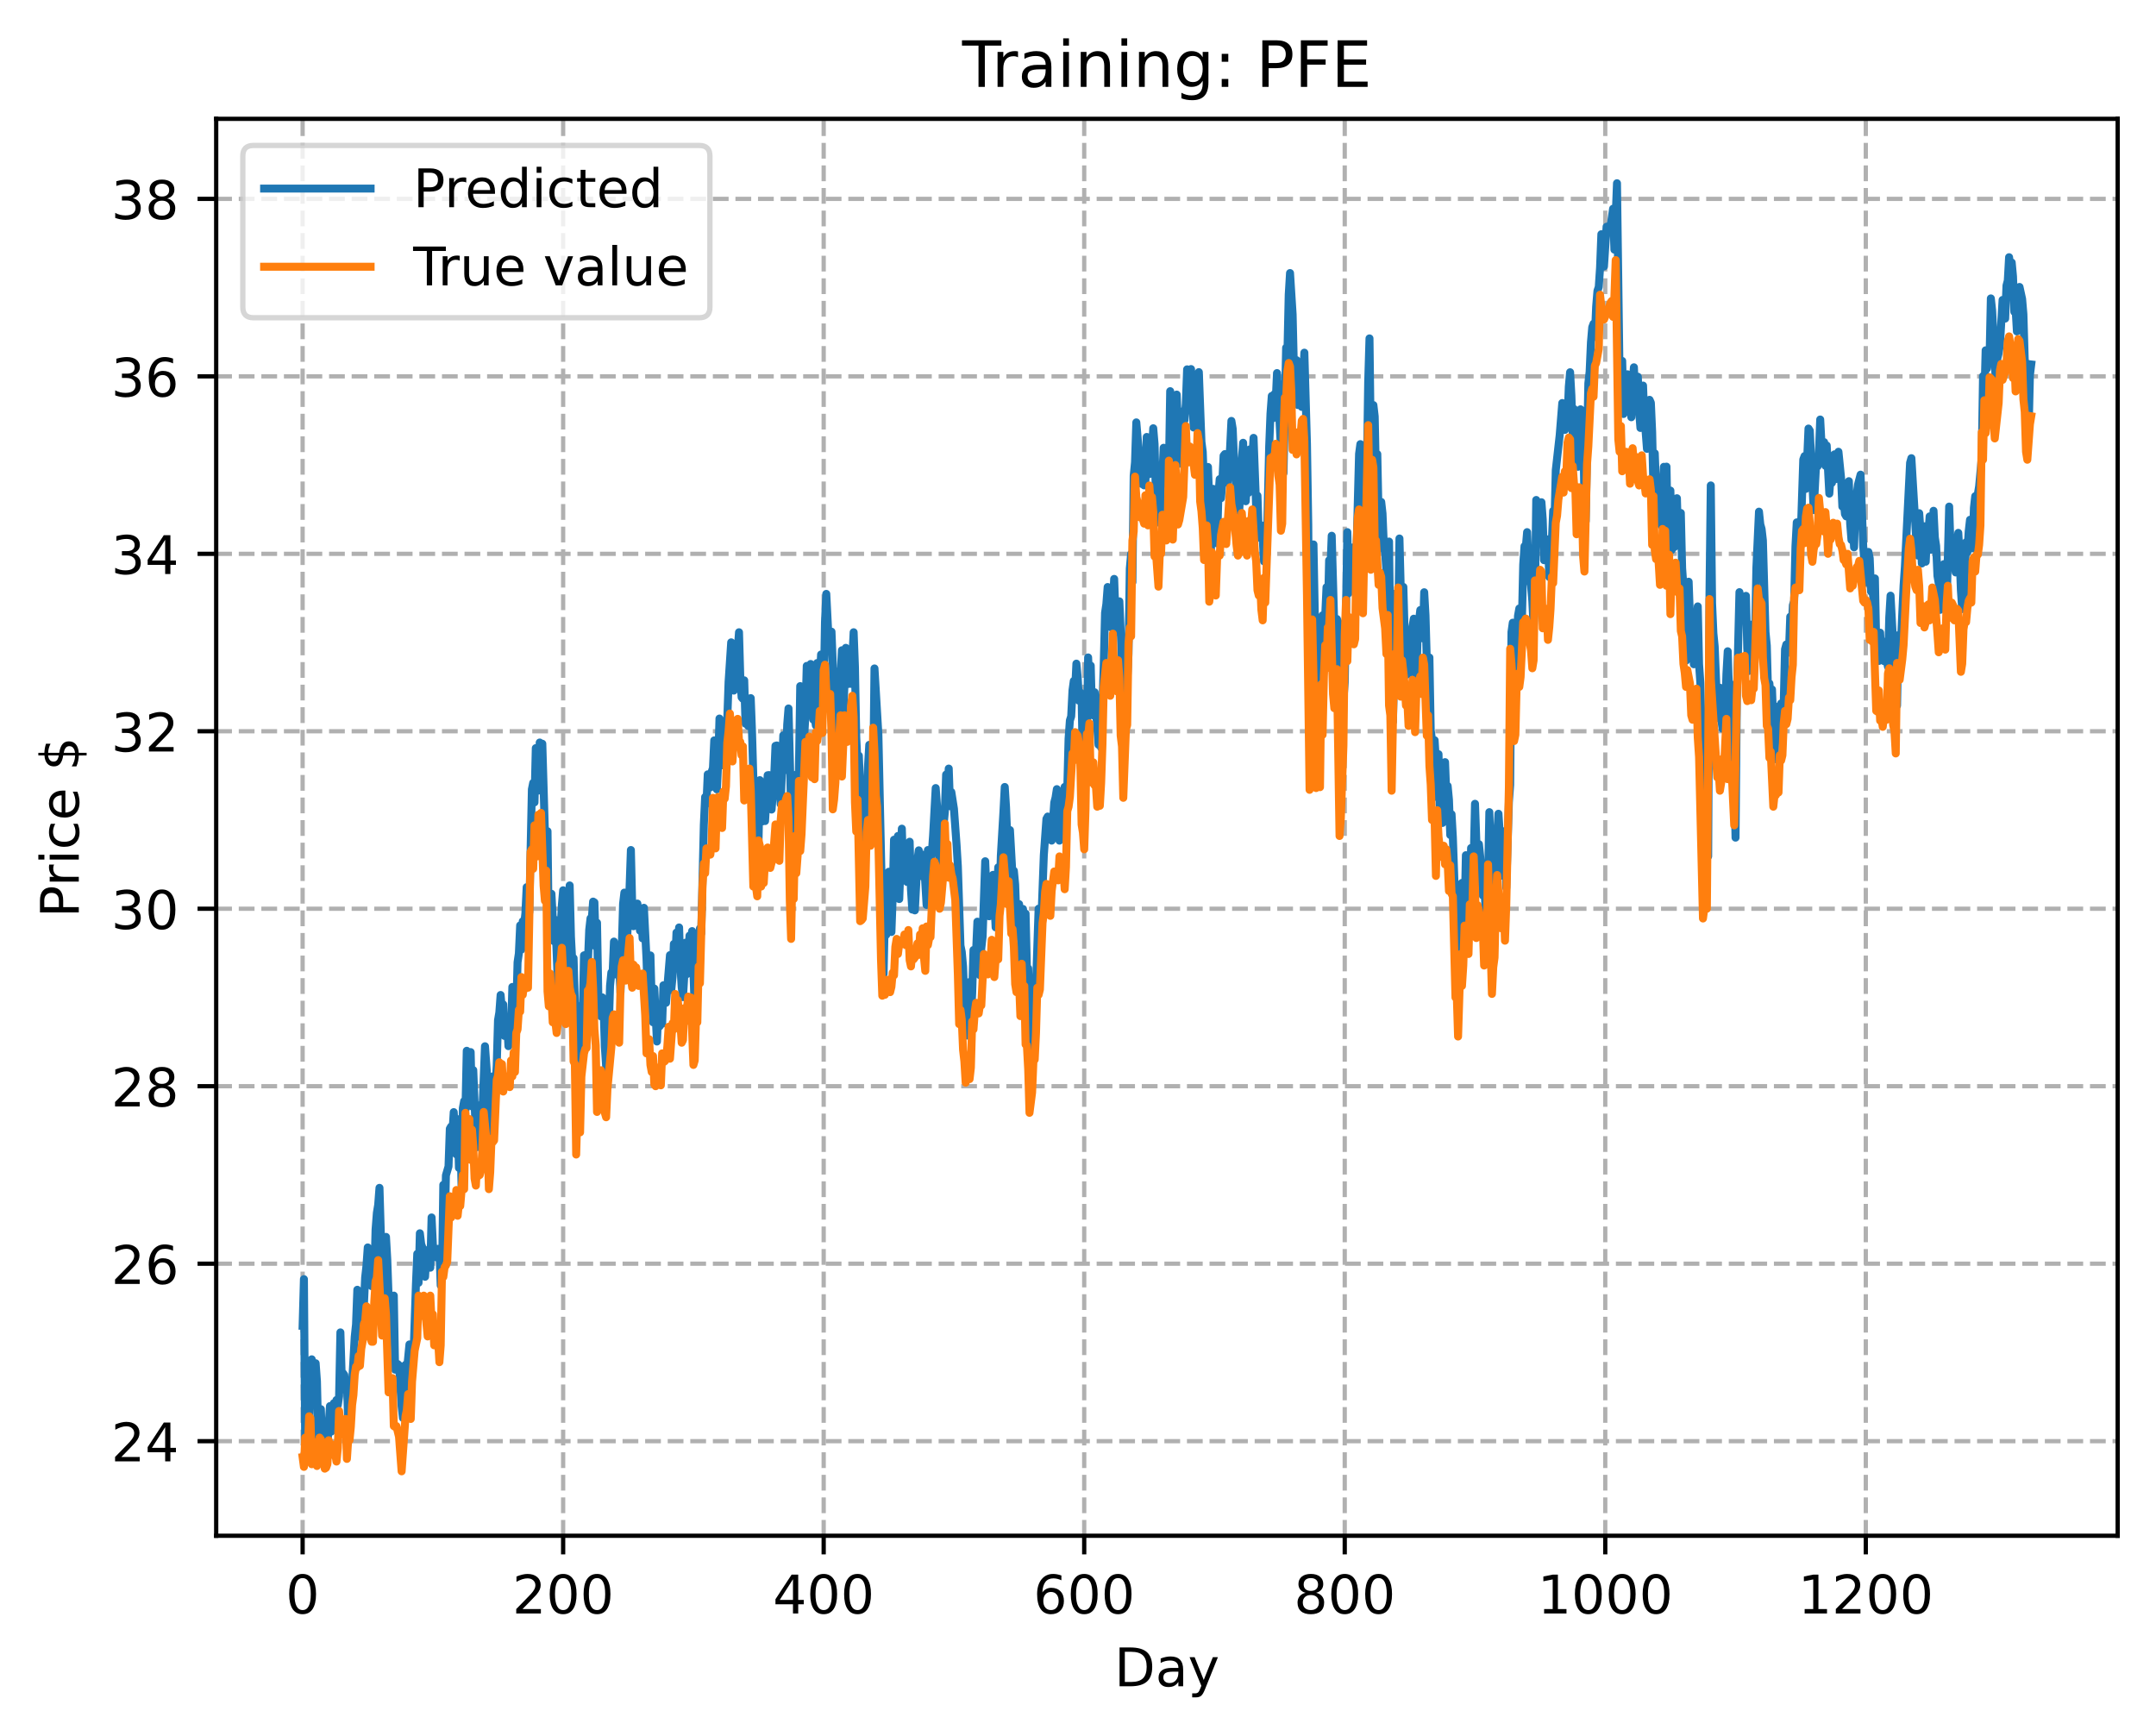 <?xml version="1.0" encoding="utf-8" standalone="no"?>
<!DOCTYPE svg PUBLIC "-//W3C//DTD SVG 1.1//EN"
  "http://www.w3.org/Graphics/SVG/1.1/DTD/svg11.dtd">
<!-- Created with matplotlib (https://matplotlib.org/) -->
<svg height="325.986pt" version="1.1" viewBox="0 0 404.923 325.986" width="404.923pt" xmlns="http://www.w3.org/2000/svg" xmlns:xlink="http://www.w3.org/1999/xlink">
 <defs>
  <style type="text/css">
*{stroke-linecap:butt;stroke-linejoin:round;}
  </style>
 </defs>
 <g id="figure_1">
  <g id="patch_1">
   <path d="M 0 325.986 
L 404.923 325.986 
L 404.923 0 
L 0 0 
z
" style="fill:#ffffff;"/>
  </g>
  <g id="axes_1">
   <g id="patch_2">
    <path d="M 40.603 288.43 
L 397.723 288.43 
L 397.723 22.318 
L 40.603 22.318 
z
" style="fill:#ffffff;"/>
   </g>
   <g id="matplotlib.axis_1">
    <g id="xtick_1">
     <g id="line2d_1">
      <path clip-path="url(#pac9aa2eba5)" d="M 56.836 288.43 
L 56.836 22.318 
" style="fill:none;stroke:#b0b0b0;stroke-dasharray:2.96,1.28;stroke-dashoffset:0;stroke-width:0.8;"/>
     </g>
     <g id="line2d_2">
      <defs>
       <path d="M 0 0 
L 0 3.5 
" id="me31fd254ad" style="stroke:#000000;stroke-width:0.8;"/>
      </defs>
      <g>
       <use style="stroke:#000000;stroke-width:0.8;" x="56.836" xlink:href="#me31fd254ad" y="288.43"/>
      </g>
     </g>
     <g id="text_1">
      <!-- 0 -->
      <defs>
       <path d="M 31.781 66.406 
Q 24.172 66.406 20.328 58.906 
Q 16.5 51.422 16.5 36.375 
Q 16.5 21.391 20.328 13.891 
Q 24.172 6.391 31.781 6.391 
Q 39.453 6.391 43.281 13.891 
Q 47.125 21.391 47.125 36.375 
Q 47.125 51.422 43.281 58.906 
Q 39.453 66.406 31.781 66.406 
z
M 31.781 74.219 
Q 44.047 74.219 50.516 64.516 
Q 56.984 54.828 56.984 36.375 
Q 56.984 17.969 50.516 8.266 
Q 44.047 -1.422 31.781 -1.422 
Q 19.531 -1.422 13.062 8.266 
Q 6.594 17.969 6.594 36.375 
Q 6.594 54.828 13.062 64.516 
Q 19.531 74.219 31.781 74.219 
z
" id="DejaVuSans-48"/>
      </defs>
      <g transform="translate(53.655 303.029)scale(0.1 -0.1)">
       <use xlink:href="#DejaVuSans-48"/>
      </g>
     </g>
    </g>
    <g id="xtick_2">
     <g id="line2d_3">
      <path clip-path="url(#pac9aa2eba5)" d="M 105.766 288.43 
L 105.766 22.318 
" style="fill:none;stroke:#b0b0b0;stroke-dasharray:2.96,1.28;stroke-dashoffset:0;stroke-width:0.8;"/>
     </g>
     <g id="line2d_4">
      <g>
       <use style="stroke:#000000;stroke-width:0.8;" x="105.766" xlink:href="#me31fd254ad" y="288.43"/>
      </g>
     </g>
     <g id="text_2">
      <!-- 200 -->
      <defs>
       <path d="M 19.188 8.297 
L 53.609 8.297 
L 53.609 0 
L 7.328 0 
L 7.328 8.297 
Q 12.938 14.109 22.625 23.891 
Q 32.328 33.688 34.812 36.531 
Q 39.547 41.844 41.422 45.531 
Q 43.312 49.219 43.312 52.781 
Q 43.312 58.594 39.234 62.25 
Q 35.156 65.922 28.609 65.922 
Q 23.969 65.922 18.812 64.312 
Q 13.672 62.703 7.812 59.422 
L 7.812 69.391 
Q 13.766 71.781 18.938 73 
Q 24.125 74.219 28.422 74.219 
Q 39.75 74.219 46.484 68.547 
Q 53.219 62.891 53.219 53.422 
Q 53.219 48.922 51.531 44.891 
Q 49.859 40.875 45.406 35.406 
Q 44.188 33.984 37.641 27.219 
Q 31.109 20.453 19.188 8.297 
z
" id="DejaVuSans-50"/>
      </defs>
      <g transform="translate(96.223 303.029)scale(0.1 -0.1)">
       <use xlink:href="#DejaVuSans-50"/>
       <use x="63.623" xlink:href="#DejaVuSans-48"/>
       <use x="127.246" xlink:href="#DejaVuSans-48"/>
      </g>
     </g>
    </g>
    <g id="xtick_3">
     <g id="line2d_5">
      <path clip-path="url(#pac9aa2eba5)" d="M 154.697 288.43 
L 154.697 22.318 
" style="fill:none;stroke:#b0b0b0;stroke-dasharray:2.96,1.28;stroke-dashoffset:0;stroke-width:0.8;"/>
     </g>
     <g id="line2d_6">
      <g>
       <use style="stroke:#000000;stroke-width:0.8;" x="154.697" xlink:href="#me31fd254ad" y="288.43"/>
      </g>
     </g>
     <g id="text_3">
      <!-- 400 -->
      <defs>
       <path d="M 37.797 64.312 
L 12.891 25.391 
L 37.797 25.391 
z
M 35.203 72.906 
L 47.609 72.906 
L 47.609 25.391 
L 58.016 25.391 
L 58.016 17.188 
L 47.609 17.188 
L 47.609 0 
L 37.797 0 
L 37.797 17.188 
L 4.891 17.188 
L 4.891 26.703 
z
" id="DejaVuSans-52"/>
      </defs>
      <g transform="translate(145.153 303.029)scale(0.1 -0.1)">
       <use xlink:href="#DejaVuSans-52"/>
       <use x="63.623" xlink:href="#DejaVuSans-48"/>
       <use x="127.246" xlink:href="#DejaVuSans-48"/>
      </g>
     </g>
    </g>
    <g id="xtick_4">
     <g id="line2d_7">
      <path clip-path="url(#pac9aa2eba5)" d="M 203.628 288.43 
L 203.628 22.318 
" style="fill:none;stroke:#b0b0b0;stroke-dasharray:2.96,1.28;stroke-dashoffset:0;stroke-width:0.8;"/>
     </g>
     <g id="line2d_8">
      <g>
       <use style="stroke:#000000;stroke-width:0.8;" x="203.628" xlink:href="#me31fd254ad" y="288.43"/>
      </g>
     </g>
     <g id="text_4">
      <!-- 600 -->
      <defs>
       <path d="M 33.016 40.375 
Q 26.375 40.375 22.484 35.828 
Q 18.609 31.297 18.609 23.391 
Q 18.609 15.531 22.484 10.953 
Q 26.375 6.391 33.016 6.391 
Q 39.656 6.391 43.531 10.953 
Q 47.406 15.531 47.406 23.391 
Q 47.406 31.297 43.531 35.828 
Q 39.656 40.375 33.016 40.375 
z
M 52.594 71.297 
L 52.594 62.312 
Q 48.875 64.062 45.094 64.984 
Q 41.312 65.922 37.594 65.922 
Q 27.828 65.922 22.672 59.328 
Q 17.531 52.734 16.797 39.406 
Q 19.672 43.656 24.016 45.922 
Q 28.375 48.188 33.594 48.188 
Q 44.578 48.188 50.953 41.516 
Q 57.328 34.859 57.328 23.391 
Q 57.328 12.156 50.688 5.359 
Q 44.047 -1.422 33.016 -1.422 
Q 20.359 -1.422 13.672 8.266 
Q 6.984 17.969 6.984 36.375 
Q 6.984 53.656 15.188 63.938 
Q 23.391 74.219 37.203 74.219 
Q 40.922 74.219 44.703 73.484 
Q 48.484 72.75 52.594 71.297 
z
" id="DejaVuSans-54"/>
      </defs>
      <g transform="translate(194.084 303.029)scale(0.1 -0.1)">
       <use xlink:href="#DejaVuSans-54"/>
       <use x="63.623" xlink:href="#DejaVuSans-48"/>
       <use x="127.246" xlink:href="#DejaVuSans-48"/>
      </g>
     </g>
    </g>
    <g id="xtick_5">
     <g id="line2d_9">
      <path clip-path="url(#pac9aa2eba5)" d="M 252.558 288.43 
L 252.558 22.318 
" style="fill:none;stroke:#b0b0b0;stroke-dasharray:2.96,1.28;stroke-dashoffset:0;stroke-width:0.8;"/>
     </g>
     <g id="line2d_10">
      <g>
       <use style="stroke:#000000;stroke-width:0.8;" x="252.558" xlink:href="#me31fd254ad" y="288.43"/>
      </g>
     </g>
     <g id="text_5">
      <!-- 800 -->
      <defs>
       <path d="M 31.781 34.625 
Q 24.75 34.625 20.719 30.859 
Q 16.703 27.094 16.703 20.516 
Q 16.703 13.922 20.719 10.156 
Q 24.75 6.391 31.781 6.391 
Q 38.812 6.391 42.859 10.172 
Q 46.922 13.969 46.922 20.516 
Q 46.922 27.094 42.891 30.859 
Q 38.875 34.625 31.781 34.625 
z
M 21.922 38.812 
Q 15.578 40.375 12.031 44.719 
Q 8.5 49.078 8.5 55.328 
Q 8.5 64.062 14.719 69.141 
Q 20.953 74.219 31.781 74.219 
Q 42.672 74.219 48.875 69.141 
Q 55.078 64.062 55.078 55.328 
Q 55.078 49.078 51.531 44.719 
Q 48 40.375 41.703 38.812 
Q 48.828 37.156 52.797 32.312 
Q 56.781 27.484 56.781 20.516 
Q 56.781 9.906 50.312 4.234 
Q 43.844 -1.422 31.781 -1.422 
Q 19.734 -1.422 13.25 4.234 
Q 6.781 9.906 6.781 20.516 
Q 6.781 27.484 10.781 32.312 
Q 14.797 37.156 21.922 38.812 
z
M 18.312 54.391 
Q 18.312 48.734 21.844 45.562 
Q 25.391 42.391 31.781 42.391 
Q 38.141 42.391 41.719 45.562 
Q 45.312 48.734 45.312 54.391 
Q 45.312 60.062 41.719 63.234 
Q 38.141 66.406 31.781 66.406 
Q 25.391 66.406 21.844 63.234 
Q 18.312 60.062 18.312 54.391 
z
" id="DejaVuSans-56"/>
      </defs>
      <g transform="translate(243.015 303.029)scale(0.1 -0.1)">
       <use xlink:href="#DejaVuSans-56"/>
       <use x="63.623" xlink:href="#DejaVuSans-48"/>
       <use x="127.246" xlink:href="#DejaVuSans-48"/>
      </g>
     </g>
    </g>
    <g id="xtick_6">
     <g id="line2d_11">
      <path clip-path="url(#pac9aa2eba5)" d="M 301.489 288.43 
L 301.489 22.318 
" style="fill:none;stroke:#b0b0b0;stroke-dasharray:2.96,1.28;stroke-dashoffset:0;stroke-width:0.8;"/>
     </g>
     <g id="line2d_12">
      <g>
       <use style="stroke:#000000;stroke-width:0.8;" x="301.489" xlink:href="#me31fd254ad" y="288.43"/>
      </g>
     </g>
     <g id="text_6">
      <!-- 1000 -->
      <defs>
       <path d="M 12.406 8.297 
L 28.516 8.297 
L 28.516 63.922 
L 10.984 60.406 
L 10.984 69.391 
L 28.422 72.906 
L 38.281 72.906 
L 38.281 8.297 
L 54.391 8.297 
L 54.391 0 
L 12.406 0 
z
" id="DejaVuSans-49"/>
      </defs>
      <g transform="translate(288.764 303.029)scale(0.1 -0.1)">
       <use xlink:href="#DejaVuSans-49"/>
       <use x="63.623" xlink:href="#DejaVuSans-48"/>
       <use x="127.246" xlink:href="#DejaVuSans-48"/>
       <use x="190.869" xlink:href="#DejaVuSans-48"/>
      </g>
     </g>
    </g>
    <g id="xtick_7">
     <g id="line2d_13">
      <path clip-path="url(#pac9aa2eba5)" d="M 350.419 288.43 
L 350.419 22.318 
" style="fill:none;stroke:#b0b0b0;stroke-dasharray:2.96,1.28;stroke-dashoffset:0;stroke-width:0.8;"/>
     </g>
     <g id="line2d_14">
      <g>
       <use style="stroke:#000000;stroke-width:0.8;" x="350.419" xlink:href="#me31fd254ad" y="288.43"/>
      </g>
     </g>
     <g id="text_7">
      <!-- 1200 -->
      <g transform="translate(337.694 303.029)scale(0.1 -0.1)">
       <use xlink:href="#DejaVuSans-49"/>
       <use x="63.623" xlink:href="#DejaVuSans-50"/>
       <use x="127.246" xlink:href="#DejaVuSans-48"/>
       <use x="190.869" xlink:href="#DejaVuSans-48"/>
      </g>
     </g>
    </g>
    <g id="text_8">
     <!-- Day -->
     <defs>
      <path d="M 19.672 64.797 
L 19.672 8.109 
L 31.594 8.109 
Q 46.688 8.109 53.688 14.938 
Q 60.688 21.781 60.688 36.531 
Q 60.688 51.172 53.688 57.984 
Q 46.688 64.797 31.594 64.797 
z
M 9.812 72.906 
L 30.078 72.906 
Q 51.266 72.906 61.172 64.094 
Q 71.094 55.281 71.094 36.531 
Q 71.094 17.672 61.125 8.828 
Q 51.172 0 30.078 0 
L 9.812 0 
z
" id="DejaVuSans-68"/>
      <path d="M 34.281 27.484 
Q 23.391 27.484 19.188 25 
Q 14.984 22.516 14.984 16.5 
Q 14.984 11.719 18.141 8.906 
Q 21.297 6.109 26.703 6.109 
Q 34.188 6.109 38.703 11.406 
Q 43.219 16.703 43.219 25.484 
L 43.219 27.484 
z
M 52.203 31.203 
L 52.203 0 
L 43.219 0 
L 43.219 8.297 
Q 40.141 3.328 35.547 0.953 
Q 30.953 -1.422 24.312 -1.422 
Q 15.922 -1.422 10.953 3.297 
Q 6 8.016 6 15.922 
Q 6 25.141 12.172 29.828 
Q 18.359 34.516 30.609 34.516 
L 43.219 34.516 
L 43.219 35.406 
Q 43.219 41.609 39.141 45 
Q 35.062 48.391 27.688 48.391 
Q 23 48.391 18.547 47.266 
Q 14.109 46.141 10.016 43.891 
L 10.016 52.203 
Q 14.938 54.109 19.578 55.047 
Q 24.219 56 28.609 56 
Q 40.484 56 46.344 49.844 
Q 52.203 43.703 52.203 31.203 
z
" id="DejaVuSans-97"/>
      <path d="M 32.172 -5.078 
Q 28.375 -14.844 24.75 -17.812 
Q 21.141 -20.797 15.094 -20.797 
L 7.906 -20.797 
L 7.906 -13.281 
L 13.188 -13.281 
Q 16.891 -13.281 18.938 -11.516 
Q 21 -9.766 23.484 -3.219 
L 25.094 0.875 
L 2.984 54.688 
L 12.5 54.688 
L 29.594 11.922 
L 46.688 54.688 
L 56.203 54.688 
z
" id="DejaVuSans-121"/>
     </defs>
     <g transform="translate(209.29 316.707)scale(0.1 -0.1)">
      <use xlink:href="#DejaVuSans-68"/>
      <use x="77.002" xlink:href="#DejaVuSans-97"/>
      <use x="138.281" xlink:href="#DejaVuSans-121"/>
     </g>
    </g>
   </g>
   <g id="matplotlib.axis_2">
    <g id="ytick_1">
     <g id="line2d_15">
      <path clip-path="url(#pac9aa2eba5)" d="M 40.603 270.668 
L 397.723 270.668 
" style="fill:none;stroke:#b0b0b0;stroke-dasharray:2.96,1.28;stroke-dashoffset:0;stroke-width:0.8;"/>
     </g>
     <g id="line2d_16">
      <defs>
       <path d="M 0 0 
L -3.5 0 
" id="m2cf6dd393c" style="stroke:#000000;stroke-width:0.8;"/>
      </defs>
      <g>
       <use style="stroke:#000000;stroke-width:0.8;" x="40.603" xlink:href="#m2cf6dd393c" y="270.668"/>
      </g>
     </g>
     <g id="text_9">
      <!-- 24 -->
      <g transform="translate(20.878 274.467)scale(0.1 -0.1)">
       <use xlink:href="#DejaVuSans-50"/>
       <use x="63.623" xlink:href="#DejaVuSans-52"/>
      </g>
     </g>
    </g>
    <g id="ytick_2">
     <g id="line2d_17">
      <path clip-path="url(#pac9aa2eba5)" d="M 40.603 237.337 
L 397.723 237.337 
" style="fill:none;stroke:#b0b0b0;stroke-dasharray:2.96,1.28;stroke-dashoffset:0;stroke-width:0.8;"/>
     </g>
     <g id="line2d_18">
      <g>
       <use style="stroke:#000000;stroke-width:0.8;" x="40.603" xlink:href="#m2cf6dd393c" y="237.337"/>
      </g>
     </g>
     <g id="text_10">
      <!-- 26 -->
      <g transform="translate(20.878 241.136)scale(0.1 -0.1)">
       <use xlink:href="#DejaVuSans-50"/>
       <use x="63.623" xlink:href="#DejaVuSans-54"/>
      </g>
     </g>
    </g>
    <g id="ytick_3">
     <g id="line2d_19">
      <path clip-path="url(#pac9aa2eba5)" d="M 40.603 204.005 
L 397.723 204.005 
" style="fill:none;stroke:#b0b0b0;stroke-dasharray:2.96,1.28;stroke-dashoffset:0;stroke-width:0.8;"/>
     </g>
     <g id="line2d_20">
      <g>
       <use style="stroke:#000000;stroke-width:0.8;" x="40.603" xlink:href="#m2cf6dd393c" y="204.005"/>
      </g>
     </g>
     <g id="text_11">
      <!-- 28 -->
      <g transform="translate(20.878 207.805)scale(0.1 -0.1)">
       <use xlink:href="#DejaVuSans-50"/>
       <use x="63.623" xlink:href="#DejaVuSans-56"/>
      </g>
     </g>
    </g>
    <g id="ytick_4">
     <g id="line2d_21">
      <path clip-path="url(#pac9aa2eba5)" d="M 40.603 170.674 
L 397.723 170.674 
" style="fill:none;stroke:#b0b0b0;stroke-dasharray:2.96,1.28;stroke-dashoffset:0;stroke-width:0.8;"/>
     </g>
     <g id="line2d_22">
      <g>
       <use style="stroke:#000000;stroke-width:0.8;" x="40.603" xlink:href="#m2cf6dd393c" y="170.674"/>
      </g>
     </g>
     <g id="text_12">
      <!-- 30 -->
      <defs>
       <path d="M 40.578 39.312 
Q 47.656 37.797 51.625 33 
Q 55.609 28.219 55.609 21.188 
Q 55.609 10.406 48.188 4.484 
Q 40.766 -1.422 27.094 -1.422 
Q 22.516 -1.422 17.656 -0.516 
Q 12.797 0.391 7.625 2.203 
L 7.625 11.719 
Q 11.719 9.328 16.594 8.109 
Q 21.484 6.891 26.812 6.891 
Q 36.078 6.891 40.938 10.547 
Q 45.797 14.203 45.797 21.188 
Q 45.797 27.641 41.281 31.266 
Q 36.766 34.906 28.719 34.906 
L 20.219 34.906 
L 20.219 43.016 
L 29.109 43.016 
Q 36.375 43.016 40.234 45.922 
Q 44.094 48.828 44.094 54.297 
Q 44.094 59.906 40.109 62.906 
Q 36.141 65.922 28.719 65.922 
Q 24.656 65.922 20.016 65.031 
Q 15.375 64.156 9.812 62.312 
L 9.812 71.094 
Q 15.438 72.656 20.344 73.438 
Q 25.25 74.219 29.594 74.219 
Q 40.828 74.219 47.359 69.109 
Q 53.906 64.016 53.906 55.328 
Q 53.906 49.266 50.438 45.094 
Q 46.969 40.922 40.578 39.312 
z
" id="DejaVuSans-51"/>
      </defs>
      <g transform="translate(20.878 174.473)scale(0.1 -0.1)">
       <use xlink:href="#DejaVuSans-51"/>
       <use x="63.623" xlink:href="#DejaVuSans-48"/>
      </g>
     </g>
    </g>
    <g id="ytick_5">
     <g id="line2d_23">
      <path clip-path="url(#pac9aa2eba5)" d="M 40.603 137.343 
L 397.723 137.343 
" style="fill:none;stroke:#b0b0b0;stroke-dasharray:2.96,1.28;stroke-dashoffset:0;stroke-width:0.8;"/>
     </g>
     <g id="line2d_24">
      <g>
       <use style="stroke:#000000;stroke-width:0.8;" x="40.603" xlink:href="#m2cf6dd393c" y="137.343"/>
      </g>
     </g>
     <g id="text_13">
      <!-- 32 -->
      <g transform="translate(20.878 141.142)scale(0.1 -0.1)">
       <use xlink:href="#DejaVuSans-51"/>
       <use x="63.623" xlink:href="#DejaVuSans-50"/>
      </g>
     </g>
    </g>
    <g id="ytick_6">
     <g id="line2d_25">
      <path clip-path="url(#pac9aa2eba5)" d="M 40.603 104.012 
L 397.723 104.012 
" style="fill:none;stroke:#b0b0b0;stroke-dasharray:2.96,1.28;stroke-dashoffset:0;stroke-width:0.8;"/>
     </g>
     <g id="line2d_26">
      <g>
       <use style="stroke:#000000;stroke-width:0.8;" x="40.603" xlink:href="#m2cf6dd393c" y="104.012"/>
      </g>
     </g>
     <g id="text_14">
      <!-- 34 -->
      <g transform="translate(20.878 107.811)scale(0.1 -0.1)">
       <use xlink:href="#DejaVuSans-51"/>
       <use x="63.623" xlink:href="#DejaVuSans-52"/>
      </g>
     </g>
    </g>
    <g id="ytick_7">
     <g id="line2d_27">
      <path clip-path="url(#pac9aa2eba5)" d="M 40.603 70.681 
L 397.723 70.681 
" style="fill:none;stroke:#b0b0b0;stroke-dasharray:2.96,1.28;stroke-dashoffset:0;stroke-width:0.8;"/>
     </g>
     <g id="line2d_28">
      <g>
       <use style="stroke:#000000;stroke-width:0.8;" x="40.603" xlink:href="#m2cf6dd393c" y="70.681"/>
      </g>
     </g>
     <g id="text_15">
      <!-- 36 -->
      <g transform="translate(20.878 74.48)scale(0.1 -0.1)">
       <use xlink:href="#DejaVuSans-51"/>
       <use x="63.623" xlink:href="#DejaVuSans-54"/>
      </g>
     </g>
    </g>
    <g id="ytick_8">
     <g id="line2d_29">
      <path clip-path="url(#pac9aa2eba5)" d="M 40.603 37.35 
L 397.723 37.35 
" style="fill:none;stroke:#b0b0b0;stroke-dasharray:2.96,1.28;stroke-dashoffset:0;stroke-width:0.8;"/>
     </g>
     <g id="line2d_30">
      <g>
       <use style="stroke:#000000;stroke-width:0.8;" x="40.603" xlink:href="#m2cf6dd393c" y="37.35"/>
      </g>
     </g>
     <g id="text_16">
      <!-- 38 -->
      <g transform="translate(20.878 41.149)scale(0.1 -0.1)">
       <use xlink:href="#DejaVuSans-51"/>
       <use x="63.623" xlink:href="#DejaVuSans-56"/>
      </g>
     </g>
    </g>
    <g id="text_17">
     <!-- Price $ -->
     <defs>
      <path d="M 19.672 64.797 
L 19.672 37.406 
L 32.078 37.406 
Q 38.969 37.406 42.719 40.969 
Q 46.484 44.531 46.484 51.125 
Q 46.484 57.672 42.719 61.234 
Q 38.969 64.797 32.078 64.797 
z
M 9.812 72.906 
L 32.078 72.906 
Q 44.344 72.906 50.609 67.359 
Q 56.891 61.812 56.891 51.125 
Q 56.891 40.328 50.609 34.812 
Q 44.344 29.297 32.078 29.297 
L 19.672 29.297 
L 19.672 0 
L 9.812 0 
z
" id="DejaVuSans-80"/>
      <path d="M 41.109 46.297 
Q 39.594 47.172 37.812 47.578 
Q 36.031 48 33.891 48 
Q 26.266 48 22.188 43.047 
Q 18.109 38.094 18.109 28.812 
L 18.109 0 
L 9.078 0 
L 9.078 54.688 
L 18.109 54.688 
L 18.109 46.188 
Q 20.953 51.172 25.484 53.578 
Q 30.031 56 36.531 56 
Q 37.453 56 38.578 55.875 
Q 39.703 55.766 41.062 55.516 
z
" id="DejaVuSans-114"/>
      <path d="M 9.422 54.688 
L 18.406 54.688 
L 18.406 0 
L 9.422 0 
z
M 9.422 75.984 
L 18.406 75.984 
L 18.406 64.594 
L 9.422 64.594 
z
" id="DejaVuSans-105"/>
      <path d="M 48.781 52.594 
L 48.781 44.188 
Q 44.969 46.297 41.141 47.344 
Q 37.312 48.391 33.406 48.391 
Q 24.656 48.391 19.812 42.844 
Q 14.984 37.312 14.984 27.297 
Q 14.984 17.281 19.812 11.734 
Q 24.656 6.203 33.406 6.203 
Q 37.312 6.203 41.141 7.25 
Q 44.969 8.297 48.781 10.406 
L 48.781 2.094 
Q 45.016 0.344 40.984 -0.531 
Q 36.969 -1.422 32.422 -1.422 
Q 20.062 -1.422 12.781 6.344 
Q 5.516 14.109 5.516 27.297 
Q 5.516 40.672 12.859 48.328 
Q 20.219 56 33.016 56 
Q 37.156 56 41.109 55.141 
Q 45.062 54.297 48.781 52.594 
z
" id="DejaVuSans-99"/>
      <path d="M 56.203 29.594 
L 56.203 25.203 
L 14.891 25.203 
Q 15.484 15.922 20.484 11.062 
Q 25.484 6.203 34.422 6.203 
Q 39.594 6.203 44.453 7.469 
Q 49.312 8.734 54.109 11.281 
L 54.109 2.781 
Q 49.266 0.734 44.188 -0.344 
Q 39.109 -1.422 33.891 -1.422 
Q 20.797 -1.422 13.156 6.188 
Q 5.516 13.812 5.516 26.812 
Q 5.516 40.234 12.766 48.109 
Q 20.016 56 32.328 56 
Q 43.359 56 49.781 48.891 
Q 56.203 41.797 56.203 29.594 
z
M 47.219 32.234 
Q 47.125 39.594 43.094 43.984 
Q 39.062 48.391 32.422 48.391 
Q 24.906 48.391 20.391 44.141 
Q 15.875 39.891 15.188 32.172 
z
" id="DejaVuSans-101"/>
      <path id="DejaVuSans-32"/>
      <path d="M 33.797 -14.703 
L 28.906 -14.703 
L 28.859 0 
Q 23.734 0.094 18.609 1.188 
Q 13.484 2.297 8.297 4.5 
L 8.297 13.281 
Q 13.281 10.156 18.375 8.562 
Q 23.484 6.984 28.906 6.938 
L 28.906 29.203 
Q 18.109 30.953 13.203 35.156 
Q 8.297 39.359 8.297 46.688 
Q 8.297 54.641 13.625 59.219 
Q 18.953 63.812 28.906 64.5 
L 28.906 75.984 
L 33.797 75.984 
L 33.797 64.656 
Q 38.328 64.453 42.578 63.688 
Q 46.828 62.938 50.875 61.625 
L 50.875 53.078 
Q 46.828 55.125 42.547 56.25 
Q 38.281 57.375 33.797 57.562 
L 33.797 36.719 
Q 44.875 35.016 50.094 30.609 
Q 55.328 26.219 55.328 18.609 
Q 55.328 10.359 49.781 5.594 
Q 44.234 0.828 33.797 0.094 
z
M 28.906 37.594 
L 28.906 57.625 
Q 23.25 56.984 20.266 54.391 
Q 17.281 51.812 17.281 47.516 
Q 17.281 43.312 20.031 40.969 
Q 22.797 38.625 28.906 37.594 
z
M 33.797 28.219 
L 33.797 7.078 
Q 39.984 7.906 43.141 10.594 
Q 46.297 13.281 46.297 17.672 
Q 46.297 21.969 43.281 24.5 
Q 40.281 27.047 33.797 28.219 
z
" id="DejaVuSans-36"/>
     </defs>
     <g transform="translate(14.798 172.342)rotate(-90)scale(0.1 -0.1)">
      <use xlink:href="#DejaVuSans-80"/>
      <use x="58.553" xlink:href="#DejaVuSans-114"/>
      <use x="99.666" xlink:href="#DejaVuSans-105"/>
      <use x="127.449" xlink:href="#DejaVuSans-99"/>
      <use x="182.43" xlink:href="#DejaVuSans-101"/>
      <use x="243.953" xlink:href="#DejaVuSans-32"/>
      <use x="275.74" xlink:href="#DejaVuSans-36"/>
     </g>
    </g>
   </g>
   <g id="line2d_31">
    <path clip-path="url(#pac9aa2eba5)" d="M 56.836 249.001 
L 57.081 240.242 
L 57.325 272.274 
L 57.57 262.288 
L 57.814 270.508 
L 58.059 267.957 
L 58.304 258.86 
L 58.548 255.295 
L 58.793 261.854 
L 59.038 259.925 
L 59.282 256.034 
L 59.527 259.42 
L 59.772 269.776 
L 60.016 264.913 
L 60.261 264.656 
L 60.506 270.985 
L 60.75 274.341 
L 60.995 273.13 
L 61.24 275.101 
L 61.974 264.076 
L 62.218 268.878 
L 62.463 267.319 
L 62.708 263.529 
L 62.952 265.86 
L 63.197 262.936 
L 63.441 263.89 
L 63.686 262.219 
L 63.931 250.241 
L 64.175 258.512 
L 64.42 257.894 
L 64.665 258.242 
L 64.909 261.101 
L 65.154 259.924 
L 65.399 266.674 
L 65.643 263.405 
L 65.888 264.132 
L 66.622 251.073 
L 66.867 248.737 
L 67.111 242.235 
L 67.356 246.118 
L 67.601 243.397 
L 67.845 251.202 
L 68.09 248.807 
L 68.335 245.299 
L 68.579 239.929 
L 68.824 237.742 
L 69.069 234.282 
L 69.313 239.245 
L 69.558 240.121 
L 69.802 241.556 
L 70.047 240.664 
L 70.292 240.433 
L 70.536 230.962 
L 70.781 227.794 
L 71.026 226.285 
L 71.27 223.095 
L 72.004 248.179 
L 72.249 241.836 
L 72.494 232.308 
L 72.738 236.623 
L 73.228 250.654 
L 73.472 247.877 
L 73.717 246.612 
L 73.962 243.33 
L 74.206 257.241 
L 74.451 256.981 
L 74.696 256.185 
L 74.94 256.422 
L 75.429 264.116 
L 75.674 266.304 
L 75.919 263.874 
L 76.163 256.322 
L 76.408 257.577 
L 76.897 252.5 
L 77.387 254.832 
L 77.631 255.356 
L 78.121 241.127 
L 78.365 235.483 
L 78.61 240.928 
L 78.855 231.624 
L 79.099 233.626 
L 79.344 234.364 
L 79.589 234.6 
L 79.833 239.795 
L 80.078 235.654 
L 80.323 235.038 
L 80.567 237.389 
L 80.812 238.092 
L 81.056 228.655 
L 81.301 233.745 
L 81.546 235.425 
L 81.79 236.133 
L 82.035 235.061 
L 82.28 234.547 
L 82.524 234.747 
L 82.769 241.423 
L 83.014 239.721 
L 83.258 222.528 
L 83.503 232.164 
L 83.748 220.747 
L 84.237 219.076 
L 84.482 211.995 
L 84.726 211.573 
L 84.971 212.761 
L 85.216 208.872 
L 85.705 216.808 
L 85.95 210.198 
L 86.194 219.349 
L 86.439 211.737 
L 86.684 222.716 
L 86.928 208.116 
L 87.173 206.793 
L 87.417 208.529 
L 87.662 197.351 
L 87.907 197.756 
L 88.151 204.238 
L 88.396 197.598 
L 88.641 207.796 
L 88.885 200.985 
L 89.375 213.164 
L 89.619 215.459 
L 89.864 208.423 
L 90.109 211.97 
L 90.353 207.456 
L 90.598 209.034 
L 91.087 196.501 
L 91.821 206.619 
L 92.066 215.325 
L 92.311 210.598 
L 92.555 202.165 
L 92.8 206.099 
L 93.044 204.472 
L 93.289 200.133 
L 93.534 191.598 
L 93.778 190.163 
L 94.023 186.871 
L 94.268 189.779 
L 94.512 188.645 
L 94.757 194.562 
L 95.002 194.414 
L 95.246 192.019 
L 95.491 196.48 
L 95.736 192.319 
L 95.98 193.926 
L 96.225 185.364 
L 96.47 192.361 
L 96.714 187.33 
L 96.959 189.842 
L 97.204 180.73 
L 97.448 179.07 
L 97.693 173.802 
L 97.938 178.339 
L 98.182 173.023 
L 98.427 173.728 
L 98.672 171.56 
L 98.916 166.628 
L 99.161 170.501 
L 99.405 171.324 
L 99.895 148.24 
L 100.139 147.035 
L 100.384 150.701 
L 100.629 140.505 
L 101.118 148.48 
L 101.363 139.456 
L 101.607 143.536 
L 101.852 139.679 
L 102.586 164.625 
L 102.831 156.115 
L 103.075 176.377 
L 103.32 174.444 
L 103.565 167.861 
L 104.054 176.789 
L 104.299 172.758 
L 104.788 185.095 
L 105.522 170.018 
L 105.766 167.206 
L 106.5 182.004 
L 106.745 179.082 
L 106.99 166.297 
L 107.234 175.972 
L 107.479 180.66 
L 107.724 179.952 
L 107.968 188.285 
L 108.213 189.076 
L 108.458 200.934 
L 108.702 194.964 
L 108.947 205.772 
L 109.436 191.63 
L 109.681 179.429 
L 109.926 179.354 
L 110.17 184.253 
L 110.415 180.785 
L 110.66 174.658 
L 110.904 172.472 
L 111.149 172.478 
L 111.393 169.332 
L 111.638 169.485 
L 111.883 177.766 
L 112.127 173.307 
L 112.372 186.959 
L 112.617 188.348 
L 112.861 190.883 
L 113.106 187.314 
L 113.351 188.814 
L 113.595 196.622 
L 113.84 200.262 
L 114.085 200.911 
L 114.574 185.146 
L 114.819 182.644 
L 115.063 182.631 
L 115.308 176.842 
L 115.797 183.045 
L 116.042 183.117 
L 116.287 181.175 
L 116.531 186.429 
L 117.02 169.755 
L 117.265 167.646 
L 117.51 170.56 
L 117.754 176.781 
L 118.244 166.634 
L 118.488 159.645 
L 118.733 169.959 
L 118.978 173.957 
L 119.222 170.569 
L 119.467 172.478 
L 119.712 169.706 
L 120.201 174.801 
L 120.446 172.134 
L 120.69 176.244 
L 120.935 170.496 
L 121.424 180.073 
L 121.669 187.532 
L 121.914 184.682 
L 122.158 179.439 
L 122.403 188.382 
L 122.648 192 
L 122.892 185.662 
L 123.381 195.609 
L 123.626 190.196 
L 123.871 192.77 
L 124.115 189.483 
L 124.36 192.294 
L 124.605 185.043 
L 124.849 188.334 
L 125.094 188.34 
L 125.828 179.382 
L 126.073 185.943 
L 126.317 183.392 
L 126.562 177.284 
L 126.807 180.998 
L 127.051 175.145 
L 127.296 178.629 
L 127.541 174.187 
L 127.785 181.5 
L 128.03 185.42 
L 128.275 187.28 
L 128.519 183.195 
L 128.764 177.049 
L 129.008 182.949 
L 129.498 175.724 
L 129.742 179.547 
L 129.987 174.874 
L 130.476 189.591 
L 130.721 186.213 
L 130.966 178.537 
L 131.21 181.182 
L 131.455 174.38 
L 131.7 175.285 
L 132.189 154.904 
L 132.434 149.686 
L 132.678 150.994 
L 132.923 145.429 
L 133.168 147.912 
L 133.412 147.885 
L 133.657 144.96 
L 133.902 144.237 
L 134.146 139.05 
L 134.636 148.259 
L 134.88 143.352 
L 135.125 134.952 
L 135.614 143.733 
L 135.859 143.264 
L 136.103 135.749 
L 136.348 142.039 
L 136.837 128.075 
L 137.327 120.641 
L 137.816 129.702 
L 138.061 124.779 
L 138.305 123.912 
L 138.55 122.079 
L 138.795 118.745 
L 139.039 127.365 
L 139.284 130.965 
L 139.529 131.251 
L 139.773 127.775 
L 140.018 135.929 
L 140.263 134.95 
L 140.507 136.344 
L 140.752 131.345 
L 140.996 131.117 
L 141.241 137.547 
L 141.73 154.62 
L 141.975 155.825 
L 142.22 150.191 
L 142.464 157.705 
L 142.709 146.522 
L 142.954 148.783 
L 143.198 154.266 
L 143.443 150.032 
L 143.688 154.202 
L 144.177 145.598 
L 144.422 145.567 
L 144.911 152.044 
L 145.4 145.875 
L 145.645 140.079 
L 145.89 140.006 
L 146.624 151.031 
L 147.113 138.104 
L 147.357 142.379 
L 147.602 144.619 
L 147.847 136.104 
L 148.091 133.06 
L 148.825 161.436 
L 149.07 148.198 
L 149.315 157.339 
L 149.559 145.466 
L 149.804 155.096 
L 150.049 144.506 
L 150.293 128.86 
L 150.538 147.283 
L 151.272 134.187 
L 151.517 125.065 
L 151.761 129.704 
L 152.006 129.337 
L 152.251 124.708 
L 152.74 135.16 
L 152.984 134.556 
L 153.229 136.252 
L 153.474 124.524 
L 153.718 133.018 
L 154.208 122.923 
L 154.452 125.981 
L 154.697 130.816 
L 154.942 116.861 
L 155.186 111.538 
L 155.676 121.26 
L 155.92 122.249 
L 156.165 118.635 
L 156.41 124.878 
L 156.654 136.654 
L 156.899 137.036 
L 157.144 133.771 
L 157.388 126.12 
L 157.633 131.246 
L 158.122 122.127 
L 158.367 134.771 
L 158.856 121.675 
L 159.101 124.303 
L 159.345 128.454 
L 159.59 124.067 
L 159.835 128.442 
L 160.324 118.743 
L 160.569 125.233 
L 160.813 138.452 
L 161.058 143.569 
L 161.303 141.923 
L 161.547 147.829 
L 161.792 159.095 
L 162.037 157.053 
L 162.281 156.29 
L 162.771 151.845 
L 163.015 143.952 
L 163.26 139.888 
L 163.505 140.802 
L 163.749 150.465 
L 163.994 147.102 
L 164.239 125.542 
L 164.972 137.962 
L 165.951 182.912 
L 166.196 171.247 
L 166.44 175.579 
L 166.93 163.728 
L 167.174 172.144 
L 167.419 175.041 
L 167.664 168.269 
L 167.908 157.711 
L 168.398 160.271 
L 168.642 157.006 
L 168.887 168.852 
L 169.376 155.634 
L 169.621 163.616 
L 169.866 160.461 
L 170.11 159.001 
L 170.355 165.642 
L 170.6 163.122 
L 170.844 158.088 
L 171.089 167.029 
L 171.333 170.828 
L 171.578 166.914 
L 171.823 170.983 
L 172.312 161.47 
L 172.557 159.705 
L 172.801 163.222 
L 173.046 160.43 
L 173.291 164.635 
L 173.535 161.69 
L 174.025 169.962 
L 174.269 159.647 
L 174.514 168.092 
L 174.759 161.846 
L 175.003 160.261 
L 175.248 156.857 
L 175.737 148.009 
L 175.982 151.338 
L 176.716 166.93 
L 177.205 155.103 
L 177.45 152.489 
L 177.694 145.473 
L 177.939 148.35 
L 178.184 144.348 
L 178.428 151.423 
L 178.673 148.756 
L 179.162 151.896 
L 179.652 158.652 
L 179.896 162.684 
L 180.386 177.595 
L 180.63 178.783 
L 180.875 181.509 
L 181.12 188.009 
L 181.609 194.492 
L 181.854 186.134 
L 182.098 184.438 
L 182.343 191.281 
L 182.588 186.492 
L 182.832 178.423 
L 183.077 180.898 
L 183.321 178.704 
L 183.566 173.104 
L 183.811 180.776 
L 184.055 183.169 
L 184.3 178.108 
L 184.545 175.934 
L 185.034 161.755 
L 185.279 167.676 
L 185.523 166.684 
L 185.768 172.085 
L 186.013 166.13 
L 186.257 170.16 
L 186.502 164.307 
L 186.991 174.167 
L 187.481 162.882 
L 187.725 169.567 
L 187.97 160.699 
L 188.459 152.461 
L 188.704 147.803 
L 188.948 151.648 
L 189.438 163.642 
L 189.682 155.899 
L 190.172 164.697 
L 190.416 163.541 
L 190.661 166.105 
L 190.906 172.994 
L 191.15 175.89 
L 191.395 169.8 
L 191.64 172.758 
L 191.884 182.186 
L 192.129 170.713 
L 192.374 172.97 
L 192.618 171.581 
L 192.863 181.75 
L 193.108 181.865 
L 193.597 198.244 
L 193.842 192.924 
L 194.086 191.058 
L 194.331 184.166 
L 194.575 185.095 
L 195.065 170.663 
L 195.309 174.909 
L 195.554 173.624 
L 196.043 160.602 
L 196.533 153.797 
L 196.777 153.358 
L 197.022 156.657 
L 197.267 155.374 
L 197.511 157.879 
L 198.001 150.731 
L 198.245 149.795 
L 198.49 148.21 
L 198.979 157.882 
L 199.224 150.589 
L 199.469 153.331 
L 199.958 147.79 
L 200.203 154.119 
L 200.447 148.181 
L 200.692 138.754 
L 200.936 135.313 
L 201.181 134.549 
L 201.426 129.673 
L 201.67 127.881 
L 201.915 129.777 
L 202.16 124.64 
L 202.404 127.256 
L 202.649 131.601 
L 202.894 130.07 
L 203.138 131.072 
L 203.383 143.78 
L 203.628 144.417 
L 203.872 145.507 
L 204.117 138.517 
L 204.362 123.475 
L 204.606 128.862 
L 204.851 125.013 
L 205.096 134.268 
L 205.34 134.36 
L 205.585 130.013 
L 206.319 139.878 
L 206.563 134.499 
L 206.808 140.423 
L 207.297 124.818 
L 207.542 115.102 
L 207.787 113.453 
L 208.031 110.251 
L 208.276 114.729 
L 208.521 117.033 
L 208.765 117.885 
L 209.255 108.727 
L 209.499 115.56 
L 209.744 113.203 
L 209.989 118.706 
L 210.233 112.941 
L 210.967 129.861 
L 211.212 138.123 
L 211.946 122.806 
L 212.191 106.798 
L 212.435 104.034 
L 212.68 109.327 
L 212.924 89.342 
L 213.169 86.825 
L 213.414 79.331 
L 214.392 90.877 
L 214.637 85.892 
L 214.882 91.16 
L 215.126 90.305 
L 215.371 82.065 
L 215.86 89.048 
L 216.105 82.202 
L 216.35 84.685 
L 216.594 80.433 
L 216.839 83.385 
L 217.084 92.671 
L 217.328 92.891 
L 217.573 96.644 
L 217.818 98.231 
L 218.062 91.111 
L 218.307 89.421 
L 218.551 84.098 
L 218.796 90.793 
L 219.041 88.416 
L 219.285 90.24 
L 219.53 88.453 
L 219.775 73.468 
L 220.019 83.542 
L 220.509 90.335 
L 220.998 74.108 
L 221.487 87.1 
L 222.221 77.215 
L 222.466 78.895 
L 222.711 75.907 
L 222.955 69.367 
L 223.2 74.127 
L 223.445 76.285 
L 223.689 69.316 
L 224.179 80.296 
L 224.423 79.681 
L 224.668 80.308 
L 225.157 69.888 
L 225.646 82.974 
L 225.891 84.872 
L 226.38 98.252 
L 226.625 90.562 
L 226.87 87.7 
L 227.114 94.322 
L 227.359 104.897 
L 227.848 91.815 
L 228.093 93.41 
L 228.338 96.233 
L 228.582 102.059 
L 228.827 93.024 
L 229.072 89.98 
L 229.316 93.579 
L 229.561 90.732 
L 229.806 85.583 
L 230.05 85.284 
L 230.539 90.648 
L 231.029 84.082 
L 231.273 79.054 
L 231.518 80.55 
L 231.763 86.366 
L 232.007 89.013 
L 232.252 93.856 
L 232.497 94.597 
L 232.741 95.981 
L 233.231 86.267 
L 233.475 83.159 
L 233.72 91.497 
L 233.965 94.139 
L 234.209 90.02 
L 234.454 92.575 
L 234.699 84.416 
L 234.943 90.574 
L 235.433 82.238 
L 235.922 95.254 
L 236.167 93.084 
L 236.411 100.262 
L 236.656 101.032 
L 236.9 98.662 
L 237.145 101.041 
L 237.39 105.438 
L 237.634 98.876 
L 237.879 104.166 
L 238.368 83.811 
L 238.613 77.692 
L 238.858 74.366 
L 239.102 78.548 
L 239.347 74.016 
L 239.592 75.39 
L 239.836 70.068 
L 240.815 88.727 
L 241.06 88.836 
L 241.549 65.307 
L 241.794 66.329 
L 242.038 55.339 
L 242.283 51.282 
L 242.772 59.084 
L 243.017 69.555 
L 243.261 73.745 
L 243.506 67.644 
L 243.751 76.069 
L 243.995 70.368 
L 244.485 76.421 
L 244.974 66.237 
L 245.463 83.41 
L 245.708 98.642 
L 245.953 138.258 
L 246.197 132.537 
L 246.687 102.252 
L 246.931 115.195 
L 247.176 121.882 
L 247.421 139.282 
L 247.665 125.318 
L 247.91 125.94 
L 248.155 135.905 
L 248.399 115.565 
L 248.644 121.055 
L 249.133 110.293 
L 249.378 116.092 
L 249.622 105.234 
L 249.867 106.958 
L 250.112 100.622 
L 250.601 117.889 
L 250.846 125.33 
L 251.09 116.259 
L 251.335 116.925 
L 251.58 126.573 
L 251.824 143.553 
L 252.069 141.346 
L 252.314 131.452 
L 252.558 128.131 
L 253.048 99.941 
L 253.292 111.411 
L 253.537 106.427 
L 253.782 109.113 
L 254.026 102.829 
L 254.271 107.42 
L 254.515 109.727 
L 254.76 103.975 
L 255.249 85.253 
L 255.494 83.413 
L 256.228 102.788 
L 256.473 91.265 
L 256.717 88.448 
L 256.962 71.804 
L 257.207 63.556 
L 257.451 83.401 
L 257.696 90.766 
L 257.941 76.08 
L 258.185 78.213 
L 258.43 90.119 
L 258.675 85.287 
L 258.919 97.378 
L 259.164 102.914 
L 259.409 94.267 
L 259.653 96.45 
L 259.898 102.345 
L 260.143 103.81 
L 260.632 110.592 
L 260.876 101.713 
L 261.121 120.093 
L 261.366 120.743 
L 261.61 135.545 
L 261.855 126.045 
L 262.1 111.472 
L 262.344 115.804 
L 262.589 117.946 
L 262.834 101.138 
L 263.323 120.38 
L 263.568 110.236 
L 263.812 118.908 
L 264.057 121.291 
L 264.302 126.69 
L 264.546 119.621 
L 264.791 126.318 
L 265.036 123.971 
L 265.28 117.675 
L 265.525 116.201 
L 266.014 127.637 
L 266.259 118.735 
L 266.748 114.573 
L 266.993 115.281 
L 267.237 119.896 
L 267.482 111.231 
L 267.727 115.573 
L 268.216 132.814 
L 268.461 123.488 
L 268.705 137.141 
L 268.95 138.931 
L 269.195 142.578 
L 269.439 139.027 
L 269.684 142.962 
L 269.929 149.753 
L 270.173 141.642 
L 270.418 152.894 
L 270.663 151.28 
L 270.907 154.563 
L 271.152 151.534 
L 271.397 143.14 
L 271.641 149.438 
L 271.886 147.613 
L 272.131 150.196 
L 272.375 156.822 
L 272.62 152.929 
L 272.864 157.218 
L 273.598 178.075 
L 273.843 171.878 
L 274.088 184.156 
L 274.577 165.824 
L 274.822 176.722 
L 275.066 172.284 
L 275.311 160.616 
L 275.8 164.974 
L 276.045 169.899 
L 276.29 159.266 
L 276.534 160.069 
L 276.779 161.518 
L 277.024 150.961 
L 277.513 164.8 
L 277.758 158.541 
L 278.002 160.877 
L 278.491 168.178 
L 278.736 163.878 
L 278.981 170.787 
L 279.225 162.63 
L 279.47 165.556 
L 279.715 152.532 
L 280.449 173 
L 280.693 168.733 
L 280.938 167.023 
L 281.183 157.23 
L 281.427 152.832 
L 281.672 156.46 
L 281.917 157.983 
L 282.161 164.465 
L 282.406 158.575 
L 282.651 156.092 
L 282.895 166.743 
L 283.385 150.702 
L 283.629 147.391 
L 283.874 118.715 
L 284.118 116.951 
L 284.363 117.359 
L 284.608 127.909 
L 284.852 123.334 
L 285.097 115.676 
L 285.342 114.282 
L 285.586 120.317 
L 285.831 116.681 
L 286.076 106.065 
L 286.32 102.582 
L 286.565 102.77 
L 286.81 99.941 
L 287.054 105.702 
L 287.299 108.782 
L 287.544 109.951 
L 287.788 112.865 
L 288.033 117.759 
L 288.278 112.785 
L 288.522 93.904 
L 288.767 102.096 
L 289.012 95.734 
L 289.256 98.665 
L 289.501 94.327 
L 289.746 97.583 
L 289.99 105.211 
L 290.235 105.202 
L 290.479 101.681 
L 290.724 101.302 
L 290.969 108.373 
L 291.213 103.944 
L 291.458 101.664 
L 291.703 95.938 
L 291.947 98.515 
L 292.192 88.31 
L 292.926 81.757 
L 293.415 75.692 
L 293.66 75.879 
L 293.905 80.743 
L 294.149 75.885 
L 294.394 79.116 
L 294.639 72.649 
L 294.883 69.911 
L 295.128 74.307 
L 295.373 81.421 
L 295.617 76.812 
L 295.862 80.311 
L 296.106 81.507 
L 296.351 87.67 
L 296.596 79.705 
L 296.84 76.876 
L 297.085 84.248 
L 297.33 78.266 
L 297.574 94.321 
L 297.819 97.868 
L 298.308 71.999 
L 298.553 69.8 
L 298.798 64.301 
L 299.042 61.46 
L 299.287 60.802 
L 299.532 63.275 
L 299.776 57.611 
L 300.021 54.63 
L 300.266 53.901 
L 300.51 50.288 
L 300.755 43.988 
L 301 44.7 
L 301.244 50.052 
L 301.734 42.582 
L 301.978 43.062 
L 302.223 42.389 
L 302.467 42.59 
L 302.957 39.197 
L 303.201 46.888 
L 303.691 34.414 
L 304.18 71.226 
L 304.425 74.138 
L 304.669 67.784 
L 304.914 77.752 
L 305.159 70.622 
L 305.648 70.295 
L 305.893 76.37 
L 306.137 70.594 
L 306.382 78.364 
L 306.627 71.792 
L 306.871 68.984 
L 307.116 74.979 
L 307.361 76.917 
L 307.605 70.746 
L 307.85 77.285 
L 308.094 80.375 
L 308.584 72.417 
L 308.828 79.074 
L 309.073 81.09 
L 309.318 84.299 
L 309.562 78.105 
L 309.807 75.095 
L 310.052 75.64 
L 310.296 81.167 
L 310.541 92.291 
L 310.786 85.132 
L 311.03 91.554 
L 311.275 91.302 
L 311.52 89.963 
L 311.764 93.009 
L 312.009 98.688 
L 312.498 87.675 
L 312.743 93.254 
L 312.988 87.645 
L 313.232 100.283 
L 313.722 92.135 
L 313.966 103.303 
L 314.211 93.78 
L 314.455 102.755 
L 314.945 93.576 
L 315.189 102.088 
L 315.434 100.45 
L 315.679 96.345 
L 315.923 106.702 
L 316.168 110.17 
L 316.413 120.303 
L 316.657 124.08 
L 316.902 121.66 
L 317.147 109.254 
L 317.391 115.917 
L 317.636 116.263 
L 318.125 124.76 
L 318.859 113.891 
L 319.104 124.738 
L 319.349 128.259 
L 320.082 161.478 
L 320.327 159.289 
L 320.572 150.897 
L 320.816 160.83 
L 321.061 111.577 
L 321.306 91.17 
L 321.55 113.324 
L 321.795 118.93 
L 322.04 121.433 
L 322.529 133.38 
L 322.774 134.915 
L 323.018 129.166 
L 323.263 134.988 
L 323.508 136.865 
L 323.752 129.785 
L 323.997 134.797 
L 324.242 126.622 
L 324.486 122.317 
L 324.731 129.797 
L 324.976 128.44 
L 325.22 132.373 
L 325.465 132.71 
L 325.954 157.319 
L 326.199 131.169 
L 326.688 111.214 
L 327.177 115.84 
L 327.422 112.27 
L 327.667 115.225 
L 327.911 111.91 
L 328.156 121.778 
L 328.401 126.039 
L 328.645 118.452 
L 328.89 117.322 
L 329.135 124.673 
L 329.379 117.862 
L 329.624 119.556 
L 329.869 106.635 
L 330.358 96.095 
L 330.603 98.474 
L 330.847 99.342 
L 331.092 101.493 
L 331.581 118.667 
L 331.826 121.265 
L 332.07 130.34 
L 332.315 128.352 
L 332.56 131.34 
L 332.804 129.483 
L 333.294 142.618 
L 333.538 135.077 
L 333.783 138.264 
L 334.028 132.673 
L 334.272 137.627 
L 334.517 132.115 
L 334.762 135.794 
L 335.006 132.185 
L 335.251 121.937 
L 335.496 121.038 
L 335.74 122.635 
L 335.985 122.353 
L 336.23 115.824 
L 336.474 118.649 
L 336.719 113.664 
L 336.964 112.883 
L 337.208 102.618 
L 337.453 98.113 
L 337.698 98.132 
L 337.942 97.943 
L 338.187 100.997 
L 338.676 86.299 
L 338.921 85.658 
L 339.165 91.818 
L 339.655 80.487 
L 339.899 80.878 
L 340.633 95.806 
L 341.123 86.447 
L 341.367 87.586 
L 341.612 85.171 
L 341.857 78.791 
L 342.101 83.395 
L 342.346 84.791 
L 342.591 83.034 
L 342.835 87.483 
L 343.08 83.671 
L 343.569 92.708 
L 343.814 89.361 
L 344.058 90.686 
L 344.303 85.626 
L 344.548 85.33 
L 344.792 89.976 
L 345.282 84.845 
L 345.771 89.714 
L 346.016 95.143 
L 346.26 93.873 
L 346.505 96.552 
L 346.75 96.98 
L 346.994 95.984 
L 347.239 90.372 
L 347.484 98.323 
L 347.728 101.411 
L 347.973 98.494 
L 348.218 102.795 
L 348.462 94.126 
L 348.707 92.887 
L 348.952 91.01 
L 349.441 89.146 
L 349.93 102.514 
L 350.419 109.378 
L 350.664 103.903 
L 350.909 103.661 
L 351.153 104.831 
L 351.398 111.1 
L 351.643 109.798 
L 351.887 113.242 
L 352.132 108.633 
L 352.377 120.986 
L 352.621 123.801 
L 352.866 124.138 
L 353.111 118.822 
L 353.355 123.706 
L 353.6 120.448 
L 353.845 124.172 
L 354.089 122.747 
L 354.579 125.205 
L 354.823 115.963 
L 355.068 111.874 
L 355.557 120.892 
L 356.046 129.654 
L 356.291 132.512 
L 356.536 119.293 
L 356.78 120.721 
L 357.025 120.607 
L 357.514 110.011 
L 357.759 106.473 
L 358.738 86.919 
L 358.982 86.054 
L 359.961 102.385 
L 360.206 104.341 
L 360.45 96.386 
L 360.695 99.752 
L 360.94 105.826 
L 361.429 98.84 
L 361.674 105.499 
L 361.918 100.126 
L 362.163 100.363 
L 362.407 96.984 
L 362.652 103.248 
L 362.897 101.841 
L 363.141 95.933 
L 363.386 100.93 
L 363.631 102.526 
L 363.875 108.134 
L 364.12 109.569 
L 364.365 114.541 
L 364.854 107.099 
L 365.099 105.941 
L 365.588 114.116 
L 366.077 95.142 
L 366.322 102.46 
L 366.567 104.315 
L 366.811 101.101 
L 367.056 105.499 
L 367.301 107.511 
L 367.545 102.11 
L 367.79 100.079 
L 368.034 104.187 
L 368.279 110.834 
L 368.524 114.395 
L 368.768 113.733 
L 369.258 101.833 
L 369.502 103.726 
L 369.747 99.766 
L 369.992 97.621 
L 370.236 98.727 
L 370.481 102.995 
L 370.726 95.37 
L 370.97 93.188 
L 371.215 97.041 
L 371.46 92.808 
L 371.704 91.349 
L 372.194 86.029 
L 372.438 70.628 
L 372.683 75.213 
L 372.928 65.791 
L 373.172 69.227 
L 373.417 65.901 
L 373.662 67.31 
L 373.906 56.046 
L 374.151 58.335 
L 374.885 72.702 
L 375.129 67.318 
L 375.374 66.338 
L 375.619 64.628 
L 376.108 56.333 
L 376.597 59.835 
L 376.842 53.631 
L 377.087 52.71 
L 377.331 48.307 
L 377.576 50.626 
L 377.821 49.296 
L 378.065 51.905 
L 378.31 58.557 
L 378.555 57.974 
L 378.799 62.25 
L 379.044 56.737 
L 379.289 53.895 
L 379.778 56.145 
L 380.022 59.024 
L 380.267 67.509 
L 380.512 68.888 
L 381.001 80.78 
L 381.246 70.44 
L 381.49 68.448 
L 381.49 68.448 
" style="fill:none;stroke:#1f77b4;stroke-linecap:square;stroke-width:1.5;"/>
   </g>
   <g id="line2d_32">
    <path clip-path="url(#pac9aa2eba5)" d="M 56.836 273.668 
L 57.081 275.501 
L 57.325 270.001 
L 57.57 271.668 
L 57.814 272.001 
L 58.059 266.001 
L 58.304 266.335 
L 58.548 275.001 
L 58.793 273.501 
L 59.038 272.834 
L 59.282 271.668 
L 59.527 275.334 
L 59.772 271.001 
L 60.016 270.001 
L 60.261 270.335 
L 60.506 274.168 
L 60.75 272.168 
L 60.995 275.834 
L 61.24 275.668 
L 61.484 275.001 
L 61.729 270.501 
L 61.974 272.501 
L 62.218 273.168 
L 62.463 271.334 
L 62.708 273.334 
L 62.952 273.001 
L 63.197 274.501 
L 63.441 272.001 
L 63.686 265.002 
L 64.175 269.001 
L 64.42 267.835 
L 64.665 269.501 
L 64.909 266.501 
L 65.154 274.001 
L 65.399 270.335 
L 65.643 270.501 
L 65.888 268.001 
L 66.133 263.835 
L 66.377 262.002 
L 66.622 258.169 
L 66.867 256.669 
L 67.111 256.835 
L 67.356 254.669 
L 67.601 256.502 
L 67.845 253.336 
L 68.09 252.002 
L 68.335 248.669 
L 68.579 248.169 
L 68.824 245.336 
L 69.558 251.336 
L 69.802 252.002 
L 70.047 252.002 
L 70.292 244.503 
L 70.536 240.67 
L 70.781 240.003 
L 71.026 236.67 
L 71.76 250.836 
L 72.004 248.836 
L 72.249 243.836 
L 72.494 246.836 
L 72.983 261.502 
L 73.228 261.502 
L 73.472 261.002 
L 73.717 258.835 
L 73.962 267.835 
L 74.206 268.001 
L 74.451 267.835 
L 74.94 269.835 
L 75.429 276.334 
L 76.163 266.001 
L 76.408 264.835 
L 76.653 261.835 
L 76.897 262.668 
L 77.142 266.501 
L 77.387 259.502 
L 77.876 253.669 
L 78.365 251.336 
L 78.61 243.336 
L 78.855 243.836 
L 79.099 244.669 
L 79.344 247.169 
L 79.589 243.336 
L 80.078 248.503 
L 80.323 251.002 
L 80.567 248.003 
L 80.812 243.336 
L 81.056 248.169 
L 81.301 246.836 
L 81.546 252.669 
L 81.79 252.669 
L 82.035 250.002 
L 82.28 251.669 
L 82.524 255.835 
L 82.769 252.669 
L 83.014 238.837 
L 83.258 239.836 
L 83.503 238.003 
L 83.748 237.67 
L 83.992 237.003 
L 84.482 224.671 
L 84.726 228.671 
L 84.971 225.004 
L 85.216 227.004 
L 85.46 227.171 
L 85.705 223.504 
L 85.95 228.337 
L 86.194 226.004 
L 86.439 226.504 
L 86.928 220.671 
L 87.173 223.338 
L 87.417 209.005 
L 87.907 216.005 
L 88.151 210.172 
L 88.396 217.838 
L 88.641 212.172 
L 88.885 215.338 
L 89.13 221.338 
L 89.375 222.671 
L 89.619 218.338 
L 89.864 220.838 
L 90.109 220.671 
L 90.353 219.671 
L 90.598 215.838 
L 90.843 208.838 
L 91.332 213.838 
L 91.577 214.338 
L 91.821 223.338 
L 92.066 220.171 
L 92.311 213.838 
L 92.555 214.505 
L 92.8 214.171 
L 93.289 202.839 
L 93.534 202.006 
L 93.778 199.506 
L 94.023 200.839 
L 94.268 199.839 
L 94.512 205.005 
L 95.002 202.172 
L 95.246 203.672 
L 95.491 203.339 
L 95.736 204.172 
L 95.98 199.172 
L 96.225 202.172 
L 96.47 197.673 
L 96.714 201.339 
L 96.959 194.006 
L 97.204 193.339 
L 97.448 189.673 
L 97.693 190.006 
L 97.938 183.507 
L 98.182 186.84 
L 98.427 184.673 
L 98.672 185.673 
L 98.916 184.673 
L 99.161 185.507 
L 99.65 160.008 
L 99.895 159.508 
L 100.139 163.175 
L 100.384 155.009 
L 100.629 156.175 
L 100.873 160.842 
L 101.118 153.009 
L 101.363 155.175 
L 101.607 152.675 
L 102.097 166.341 
L 102.341 169.174 
L 102.586 163.508 
L 102.831 186.173 
L 103.075 189.006 
L 103.32 182.84 
L 103.809 192.006 
L 104.054 186.84 
L 104.299 191.84 
L 104.543 194.006 
L 104.788 192.006 
L 105.032 181.174 
L 105.277 180.674 
L 105.522 178.007 
L 106.256 192.34 
L 106.5 191.006 
L 106.745 182.34 
L 106.99 185.507 
L 107.234 186.673 
L 107.479 187.173 
L 107.724 199.339 
L 107.968 199.839 
L 108.213 216.838 
L 108.458 208.172 
L 108.702 209.672 
L 108.947 212.672 
L 109.192 202.172 
L 109.681 197.839 
L 109.926 197.006 
L 110.17 196.839 
L 110.415 186.007 
L 110.66 185.84 
L 110.904 184.673 
L 111.149 180.674 
L 111.393 185.673 
L 111.638 193.339 
L 111.883 196.339 
L 112.127 208.838 
L 112.372 204.172 
L 112.861 201.006 
L 113.595 209.005 
L 113.84 209.838 
L 114.085 204.505 
L 114.819 196.673 
L 115.063 191.173 
L 115.308 190.506 
L 115.553 190.84 
L 115.797 192.673 
L 116.042 192.673 
L 116.287 195.839 
L 116.531 185.84 
L 116.776 181.507 
L 117.02 180.34 
L 117.51 184.173 
L 118.244 176.174 
L 118.488 183.507 
L 118.733 185.507 
L 118.978 181.174 
L 119.222 184.173 
L 119.467 181.674 
L 119.712 183.007 
L 119.956 185.173 
L 120.201 183.84 
L 120.446 184.173 
L 120.69 182.84 
L 121.18 190.673 
L 121.424 197.839 
L 121.914 195.173 
L 122.158 200.006 
L 122.403 201.339 
L 122.648 198.339 
L 122.892 203.672 
L 123.137 204.005 
L 123.381 200.506 
L 123.626 202.339 
L 123.871 200.506 
L 124.115 203.839 
L 124.36 197.839 
L 124.605 199.506 
L 124.849 199.339 
L 125.094 199.006 
L 125.339 196.506 
L 125.583 192.84 
L 125.828 198.839 
L 126.317 192.173 
L 126.562 193.339 
L 126.807 186.673 
L 127.051 190.006 
L 127.296 187.84 
L 127.541 190.673 
L 127.785 192.173 
L 128.03 195.839 
L 128.275 195.339 
L 128.519 189.34 
L 128.764 191.84 
L 129.253 187.173 
L 129.498 191.173 
L 129.742 187.34 
L 130.232 200.006 
L 130.476 199.172 
L 130.721 191.173 
L 130.966 192.006 
L 131.21 181.507 
L 131.455 184.673 
L 131.944 166.341 
L 132.189 162.175 
L 132.434 164.008 
L 132.678 159.342 
L 132.923 160.675 
L 133.168 160.508 
L 133.412 160.508 
L 133.657 158.342 
L 133.902 149.842 
L 134.391 159.342 
L 134.636 151.176 
L 134.88 149.676 
L 135.125 150.009 
L 135.369 154.509 
L 135.614 155.509 
L 135.859 148.676 
L 136.103 150.009 
L 136.348 147.676 
L 136.593 139.51 
L 136.837 137.343 
L 137.082 134.01 
L 137.327 137.176 
L 137.571 143.009 
L 137.816 138.676 
L 138.061 137.843 
L 138.305 135.343 
L 138.55 135.01 
L 138.795 139.176 
L 139.039 139.343 
L 139.284 141.843 
L 139.529 140.176 
L 139.773 150.342 
L 140.018 149.509 
L 140.263 149.842 
L 140.507 145.009 
L 140.752 144.343 
L 140.996 148.342 
L 141.486 166.508 
L 141.975 166.508 
L 142.22 168.341 
L 142.464 157.842 
L 142.709 158.842 
L 142.954 166.508 
L 143.198 164.841 
L 143.443 165.841 
L 143.688 161.508 
L 144.177 159.175 
L 144.422 160.175 
L 144.666 163.008 
L 144.911 162.008 
L 145.156 161.508 
L 145.645 154.842 
L 145.89 155.175 
L 146.379 161.675 
L 146.624 154.009 
L 146.868 151.009 
L 147.113 151.176 
L 147.357 152.509 
L 147.602 150.176 
L 147.847 149.509 
L 148.091 153.842 
L 148.336 169.174 
L 148.581 176.341 
L 148.825 163.675 
L 149.07 168.841 
L 149.315 157.008 
L 149.559 164.008 
L 149.804 160.675 
L 150.049 146.676 
L 150.293 159.842 
L 150.538 156.675 
L 151.272 139.343 
L 151.517 143.843 
L 151.761 142.343 
L 152.006 138.343 
L 152.251 139.343 
L 152.495 146.009 
L 152.74 144.843 
L 152.984 146.343 
L 153.229 137.51 
L 153.474 139.176 
L 153.718 137.51 
L 153.963 133.51 
L 154.452 137.676 
L 154.697 125.844 
L 154.942 124.844 
L 155.186 129.677 
L 155.676 130.844 
L 155.92 130.344 
L 156.165 137.676 
L 156.41 152.009 
L 156.654 150.176 
L 156.899 147.009 
L 157.144 138.51 
L 157.388 142.176 
L 157.878 134.343 
L 158.122 145.843 
L 158.612 134.343 
L 158.856 135.677 
L 159.101 139.343 
L 159.345 135.343 
L 159.59 138.176 
L 159.835 132.51 
L 160.079 130.677 
L 160.324 134.677 
L 160.569 150.676 
L 160.813 156.175 
L 161.058 150.176 
L 161.547 173.007 
L 161.792 172.841 
L 162.037 172.507 
L 162.526 166.508 
L 162.771 156.342 
L 163.015 154.009 
L 163.26 155.342 
L 163.505 158.842 
L 163.749 158.175 
L 163.994 136.676 
L 164.239 141.343 
L 164.483 149.342 
L 164.728 151.509 
L 164.972 158.175 
L 165.462 180.174 
L 165.706 187.007 
L 165.951 184.507 
L 166.196 186.84 
L 166.685 184.007 
L 166.93 185.673 
L 167.174 186.34 
L 167.419 185.34 
L 167.664 182.673 
L 167.908 183.173 
L 168.153 177.84 
L 168.398 176.341 
L 168.642 179.174 
L 168.887 177.174 
L 169.132 177.174 
L 169.376 177.341 
L 169.621 176.841 
L 169.866 175.507 
L 170.11 177.507 
L 170.355 176.674 
L 170.6 174.674 
L 170.844 180.34 
L 171.089 181.507 
L 171.333 179.007 
L 171.578 180.174 
L 171.823 179.84 
L 172.312 177.174 
L 172.557 179.34 
L 172.801 175.507 
L 173.046 177.507 
L 173.291 174.341 
L 173.535 179.84 
L 173.78 182.34 
L 174.025 174.007 
L 174.269 177.507 
L 174.514 176.174 
L 174.759 176.007 
L 175.248 164.508 
L 175.493 161.842 
L 175.737 162.508 
L 175.982 168.174 
L 176.227 169.841 
L 176.471 170.674 
L 176.716 169.508 
L 177.205 163.841 
L 177.45 154.675 
L 177.694 161.508 
L 177.939 158.508 
L 178.184 164.841 
L 178.428 162.508 
L 178.673 164.175 
L 178.918 165.008 
L 179.407 169.008 
L 179.896 183.007 
L 180.141 192.34 
L 180.386 189.673 
L 180.63 191.506 
L 180.875 197.173 
L 181.12 199.339 
L 181.364 203.339 
L 181.609 198.339 
L 181.854 199.839 
L 182.098 202.672 
L 182.343 200.506 
L 182.588 191.84 
L 182.832 193.339 
L 183.077 190.006 
L 183.321 188.34 
L 183.811 190.34 
L 184.055 188.673 
L 184.3 188.84 
L 184.789 179.174 
L 185.034 181.007 
L 185.279 180.84 
L 185.523 183.007 
L 185.768 180.674 
L 186.013 181.174 
L 186.257 176.507 
L 186.747 183.507 
L 187.236 176.841 
L 187.481 180.174 
L 187.725 172.008 
L 187.97 169.841 
L 188.459 161.008 
L 189.193 169.841 
L 189.438 165.508 
L 189.927 175.341 
L 190.172 174.507 
L 190.416 177.84 
L 190.661 184.84 
L 190.906 186.34 
L 191.15 183.673 
L 191.395 184.507 
L 191.64 190.84 
L 191.884 181.007 
L 192.129 187.507 
L 192.374 185.173 
L 192.618 196.173 
L 192.863 196.339 
L 193.108 200.839 
L 193.352 209.005 
L 193.842 205.172 
L 194.086 199.339 
L 194.331 199.006 
L 194.575 194.006 
L 194.82 185.507 
L 195.065 186.84 
L 195.309 185.84 
L 195.799 173.341 
L 196.043 171.508 
L 196.288 167.508 
L 196.533 166.008 
L 196.777 170.008 
L 197.022 170.008 
L 197.267 172.008 
L 197.511 167.341 
L 198.001 163.675 
L 198.245 163.675 
L 198.49 165.008 
L 198.735 165.341 
L 198.979 160.842 
L 199.224 163.341 
L 199.469 163.341 
L 199.713 163.175 
L 199.958 167.008 
L 200.203 162.841 
L 200.447 152.342 
L 200.692 151.509 
L 200.936 149.676 
L 201.426 141.509 
L 201.67 142.843 
L 201.915 137.51 
L 202.404 138.176 
L 202.649 139.676 
L 202.894 143.176 
L 203.138 154.842 
L 203.383 156.342 
L 203.628 159.508 
L 203.872 152.009 
L 204.117 137.843 
L 204.362 138.343 
L 204.606 135.843 
L 204.851 146.509 
L 205.096 147.009 
L 205.34 143.176 
L 205.585 147.509 
L 205.83 147.676 
L 206.074 151.509 
L 206.319 148.509 
L 206.563 151.342 
L 206.808 147.009 
L 207.053 139.843 
L 207.297 129.01 
L 207.787 124.511 
L 208.031 130.01 
L 208.276 129.344 
L 208.521 130.677 
L 209.01 119.011 
L 209.255 126.677 
L 209.499 123.844 
L 209.744 129.844 
L 209.989 124.011 
L 210.233 127.344 
L 210.478 138.176 
L 210.723 140.176 
L 210.967 149.842 
L 211.457 137.01 
L 211.701 136.176 
L 211.946 120.844 
L 212.191 117.844 
L 212.435 119.511 
L 212.68 101.512 
L 212.924 99.846 
L 213.169 89.513 
L 213.414 93.346 
L 213.658 94.346 
L 214.148 97.179 
L 214.392 94.679 
L 214.637 97.512 
L 214.882 98.346 
L 215.126 93.013 
L 215.371 94.179 
L 215.616 98.679 
L 215.86 91.179 
L 216.105 94.679 
L 216.35 93.346 
L 216.594 96.179 
L 216.839 104.512 
L 217.084 103.512 
L 217.573 110.178 
L 217.818 104.012 
L 218.062 104.012 
L 218.307 96.679 
L 218.551 101.179 
L 218.796 97.679 
L 219.041 101.512 
L 219.285 99.846 
L 219.53 86.513 
L 219.775 95.346 
L 220.264 101.345 
L 220.753 87.346 
L 220.998 90.846 
L 221.243 98.512 
L 221.487 97.679 
L 222.221 93.346 
L 222.711 80.013 
L 222.955 85.846 
L 223.2 86.846 
L 223.445 83.847 
L 223.689 84.18 
L 223.934 86.68 
L 224.179 87.18 
L 224.423 89.18 
L 224.668 88.513 
L 224.912 81.347 
L 225.157 82.847 
L 225.402 94.179 
L 225.646 96.012 
L 225.891 99.179 
L 226.136 105.178 
L 226.38 102.679 
L 226.625 98.679 
L 226.87 102.012 
L 227.114 113.011 
L 227.359 111.011 
L 227.604 103.679 
L 227.848 104.679 
L 228.338 111.845 
L 228.582 105.012 
L 228.827 104.179 
L 229.072 104.345 
L 229.316 100.512 
L 229.806 98.012 
L 230.05 99.346 
L 230.295 102.179 
L 231.029 91.513 
L 231.273 94.679 
L 231.763 97.179 
L 232.252 102.512 
L 232.497 104.345 
L 232.741 103.845 
L 232.986 98.846 
L 233.231 96.346 
L 233.72 103.345 
L 233.965 103.345 
L 234.209 104.345 
L 234.454 97.846 
L 234.699 101.012 
L 234.943 98.846 
L 235.188 95.679 
L 235.677 103.679 
L 235.922 105.345 
L 236.167 110.845 
L 236.411 111.845 
L 236.656 109.178 
L 236.9 114.511 
L 237.145 116.511 
L 237.39 108.512 
L 237.634 113.178 
L 238.613 86.013 
L 238.858 87.68 
L 239.102 85.68 
L 239.347 86.18 
L 239.592 83.347 
L 239.836 85.013 
L 240.081 89.346 
L 240.326 91.013 
L 240.57 99.679 
L 240.815 98.346 
L 241.06 81.513 
L 241.304 74.68 
L 241.549 75.18 
L 241.794 69.681 
L 242.038 68.181 
L 242.283 68.848 
L 242.527 73.681 
L 242.772 84.513 
L 243.017 84.18 
L 243.261 81.347 
L 243.506 85.346 
L 243.751 81.18 
L 243.995 81.347 
L 244.24 82.013 
L 244.485 79.014 
L 244.729 78.68 
L 244.974 82.847 
L 245.463 111.678 
L 245.953 148.342 
L 246.442 116.344 
L 247.176 148.009 
L 247.421 137.843 
L 247.665 139.176 
L 247.91 147.842 
L 248.155 128.51 
L 248.399 138.01 
L 248.644 127.01 
L 248.888 121.177 
L 249.133 125.511 
L 249.378 117.844 
L 249.622 117.678 
L 249.867 112.678 
L 250.356 130.344 
L 250.601 133.01 
L 250.846 127.01 
L 251.09 125.677 
L 251.58 157.008 
L 251.824 153.675 
L 252.314 140.01 
L 252.558 119.344 
L 252.803 112.678 
L 253.048 124.177 
L 253.292 115.844 
L 253.537 119.178 
L 253.782 116.678 
L 254.026 117.011 
L 254.271 121.011 
L 254.515 120.011 
L 254.76 102.679 
L 255.005 97.179 
L 255.249 95.679 
L 255.739 113.011 
L 255.983 115.178 
L 256.228 103.179 
L 256.473 101.345 
L 256.962 79.847 
L 257.451 107.012 
L 257.696 86.346 
L 257.941 87.846 
L 258.185 101.679 
L 258.43 101.512 
L 258.919 109.845 
L 259.164 107.512 
L 259.409 108.345 
L 259.653 114.178 
L 260.143 118.011 
L 260.387 122.844 
L 260.632 115.511 
L 260.876 132.51 
L 261.121 134.343 
L 261.366 148.509 
L 261.855 122.844 
L 262.1 124.177 
L 262.344 124.511 
L 262.589 110.345 
L 263.078 130.844 
L 263.323 124.011 
L 263.812 128.51 
L 264.057 132.51 
L 264.302 131.343 
L 264.546 136.343 
L 265.036 133.01 
L 265.28 127.677 
L 265.77 137.51 
L 266.014 129.677 
L 266.748 127.01 
L 266.993 130.344 
L 267.237 123.511 
L 267.482 124.844 
L 267.971 138.176 
L 268.216 134.343 
L 268.461 143.843 
L 268.705 147.342 
L 268.95 154.009 
L 269.195 152.842 
L 269.439 154.009 
L 269.684 164.508 
L 269.929 152.175 
L 270.173 157.175 
L 270.418 159.175 
L 270.663 159.675 
L 270.907 161.008 
L 271.152 158.842 
L 271.397 162.341 
L 271.641 159.508 
L 271.886 162.008 
L 272.131 167.341 
L 272.375 162.508 
L 272.62 167.841 
L 272.864 168.341 
L 273.354 187.34 
L 273.598 186.84 
L 273.843 194.673 
L 274.332 179.174 
L 274.577 185.173 
L 274.822 181.34 
L 275.066 173.841 
L 275.311 176.841 
L 275.8 179.174 
L 276.045 169.841 
L 276.29 171.341 
L 276.534 170.341 
L 276.779 160.842 
L 277.024 166.841 
L 277.268 176.174 
L 277.513 170.008 
L 277.758 171.008 
L 278.002 172.507 
L 278.247 175.507 
L 278.491 174.174 
L 278.736 181.34 
L 278.981 175.007 
L 279.225 177.507 
L 279.47 162.341 
L 279.959 178.34 
L 280.204 186.673 
L 280.449 181.674 
L 280.693 179.84 
L 280.938 169.508 
L 281.183 164.341 
L 281.917 174.341 
L 282.161 169.841 
L 282.406 169.508 
L 282.651 176.674 
L 282.895 170.008 
L 283.385 148.009 
L 283.629 121.844 
L 283.874 124.677 
L 284.118 129.01 
L 284.363 139.176 
L 284.608 138.01 
L 284.852 128.344 
L 285.097 126.51 
L 285.342 129.01 
L 285.586 127.177 
L 286.076 116.844 
L 286.32 116.678 
L 286.565 116.178 
L 286.81 117.178 
L 287.054 119.844 
L 287.299 120.677 
L 287.544 122.177 
L 287.788 125.511 
L 288.033 124.011 
L 288.278 109.012 
L 288.522 114.011 
L 288.767 111.178 
L 289.012 111.011 
L 289.256 107.012 
L 289.501 107.345 
L 289.746 118.011 
L 289.99 117.511 
L 290.235 117.511 
L 290.479 114.345 
L 290.724 120.178 
L 290.969 117.844 
L 291.213 114.345 
L 291.458 108.345 
L 291.703 109.512 
L 292.192 98.179 
L 292.437 96.846 
L 292.681 93.846 
L 293.415 89.513 
L 293.66 92.513 
L 293.905 88.513 
L 294.149 90.013 
L 294.394 83.18 
L 294.639 82.18 
L 294.883 82.513 
L 295.128 91.679 
L 295.373 87.513 
L 295.617 90.846 
L 295.862 91.513 
L 296.106 100.345 
L 296.596 91.513 
L 296.84 96.179 
L 297.085 94.179 
L 297.33 104.512 
L 297.574 107.345 
L 298.064 87.18 
L 298.308 83.847 
L 298.798 73.847 
L 299.042 73.014 
L 299.287 74.514 
L 299.532 68.681 
L 299.776 68.181 
L 300.266 65.514 
L 300.51 55.348 
L 301 60.015 
L 301.244 60.015 
L 301.734 58.848 
L 302.223 57.682 
L 302.467 56.848 
L 302.712 56.515 
L 302.957 59.515 
L 303.201 55.848 
L 303.446 48.849 
L 303.935 82.513 
L 304.18 84.846 
L 304.425 80.013 
L 304.669 88.513 
L 304.914 86.013 
L 305.159 85.18 
L 305.403 84.846 
L 305.648 87.68 
L 305.893 85.513 
L 306.137 90.846 
L 306.382 85.013 
L 306.627 84.18 
L 307.116 90.013 
L 307.361 85.846 
L 307.605 90.346 
L 307.85 91.179 
L 308.094 90.346 
L 308.339 85.513 
L 308.584 89.346 
L 308.828 90.679 
L 309.073 92.679 
L 309.318 91.179 
L 309.562 91.179 
L 309.807 90.013 
L 310.052 92.013 
L 310.296 102.345 
L 310.541 93.179 
L 310.786 103.345 
L 311.03 105.012 
L 311.275 101.679 
L 311.764 109.845 
L 312.009 107.178 
L 312.254 99.346 
L 312.498 101.512 
L 312.743 99.679 
L 312.988 110.012 
L 313.477 104.179 
L 313.722 115.345 
L 313.966 106.178 
L 314.211 109.345 
L 314.455 108.678 
L 314.7 105.678 
L 314.945 109.845 
L 315.189 111.345 
L 315.434 110.511 
L 315.679 118.511 
L 315.923 119.511 
L 316.168 124.677 
L 316.413 126.344 
L 316.657 129.01 
L 316.902 125.844 
L 317.391 128.344 
L 317.636 134.343 
L 317.881 135.177 
L 318.37 130.677 
L 318.615 129.344 
L 318.859 138.51 
L 319.104 142.176 
L 319.838 172.507 
L 320.082 170.674 
L 320.327 164.341 
L 320.572 170.674 
L 321.061 112.511 
L 321.306 127.51 
L 322.529 146.009 
L 322.774 144.509 
L 323.018 148.509 
L 323.263 147.009 
L 323.508 142.509 
L 323.752 145.009 
L 324.242 135.01 
L 324.486 146.343 
L 324.731 143.509 
L 325.22 144.676 
L 325.71 155.009 
L 326.199 130.677 
L 326.443 123.511 
L 326.688 123.677 
L 326.933 124.844 
L 327.177 123.344 
L 327.422 123.511 
L 327.667 123.177 
L 327.911 130.677 
L 328.156 131.677 
L 328.401 129.344 
L 328.645 128.51 
L 328.89 131.51 
L 329.135 129.177 
L 329.379 129.344 
L 329.869 115.844 
L 330.113 110.511 
L 330.358 112.678 
L 330.603 112.845 
L 330.847 113.345 
L 331.092 123.511 
L 331.337 127.344 
L 331.581 128.677 
L 331.826 136.343 
L 332.07 136.843 
L 332.315 142.343 
L 332.56 141.176 
L 333.049 151.509 
L 333.294 149.176 
L 333.538 149.342 
L 333.783 147.009 
L 334.028 148.842 
L 334.272 141.843 
L 334.517 142.843 
L 334.762 141.843 
L 335.006 135.843 
L 335.251 133.51 
L 335.496 136.01 
L 335.74 135.01 
L 335.985 131.01 
L 336.23 131.51 
L 336.474 127.177 
L 336.719 124.844 
L 336.964 112.178 
L 337.208 110.345 
L 337.698 110.345 
L 337.942 110.845 
L 338.187 103.012 
L 338.431 99.679 
L 338.676 99.346 
L 338.921 102.012 
L 339.165 97.012 
L 339.41 95.512 
L 339.655 95.346 
L 339.899 98.179 
L 340.144 104.179 
L 340.389 105.512 
L 340.633 103.179 
L 340.878 102.179 
L 341.123 102.179 
L 341.367 100.345 
L 341.612 93.513 
L 342.101 98.679 
L 342.346 97.679 
L 342.591 99.846 
L 342.835 96.179 
L 343.08 99.179 
L 343.325 104.012 
L 343.569 101.012 
L 343.814 101.345 
L 344.058 98.512 
L 344.303 98.179 
L 344.548 100.512 
L 344.792 100.012 
L 345.037 98.346 
L 345.282 100.845 
L 345.526 102.179 
L 345.771 102.345 
L 346.016 103.345 
L 346.26 105.178 
L 346.505 105.345 
L 346.75 106.012 
L 346.994 104.012 
L 347.484 110.511 
L 347.728 108.345 
L 347.973 110.012 
L 348.218 108.345 
L 348.462 108.012 
L 348.707 106.512 
L 348.952 106.345 
L 349.196 105.345 
L 349.93 112.845 
L 350.175 113.178 
L 350.419 112.678 
L 350.664 113.178 
L 350.909 114.345 
L 351.153 120.178 
L 351.398 120.011 
L 351.643 120.511 
L 351.887 118.678 
L 352.377 133.51 
L 352.621 133.677 
L 352.866 129.677 
L 353.111 135.343 
L 353.355 135.01 
L 353.6 136.51 
L 353.845 134.677 
L 354.334 135.177 
L 354.579 126.51 
L 354.823 125.511 
L 355.313 131.51 
L 355.557 136.176 
L 355.802 137.343 
L 356.046 141.509 
L 356.291 124.511 
L 356.536 125.677 
L 356.78 127.677 
L 357.27 123.844 
L 357.514 121.177 
L 358.004 111.345 
L 358.493 103.012 
L 358.738 101.179 
L 358.982 103.345 
L 359.227 107.845 
L 359.472 108.178 
L 359.716 110.178 
L 359.961 110.845 
L 360.206 107.012 
L 360.45 110.012 
L 360.695 117.011 
L 360.94 114.845 
L 361.184 113.845 
L 361.429 117.844 
L 361.918 116.011 
L 362.163 113.511 
L 362.407 116.511 
L 362.652 114.678 
L 362.897 110.345 
L 363.386 112.678 
L 363.875 119.011 
L 364.12 122.511 
L 364.609 118.178 
L 364.854 118.011 
L 365.099 119.344 
L 365.343 122.011 
L 365.588 113.511 
L 365.833 110.012 
L 366.077 115.511 
L 366.322 116.011 
L 366.567 113.178 
L 366.811 113.678 
L 367.056 116.511 
L 367.545 114.345 
L 367.79 114.678 
L 368.279 126.177 
L 368.524 124.677 
L 368.768 118.178 
L 369.013 116.678 
L 369.258 116.844 
L 369.502 114.178 
L 369.747 112.845 
L 369.992 112.345 
L 370.236 113.178 
L 370.481 105.345 
L 370.726 104.679 
L 370.97 107.345 
L 371.215 104.179 
L 371.46 104.179 
L 371.704 102.345 
L 371.949 98.679 
L 372.194 81.18 
L 372.438 86.346 
L 372.683 75.18 
L 372.928 81.347 
L 373.172 78.18 
L 373.417 79.847 
L 373.662 70.847 
L 374.151 71.347 
L 374.395 78.847 
L 374.64 82.347 
L 375.374 75.68 
L 375.619 69.514 
L 375.863 68.348 
L 376.108 71.347 
L 376.597 69.847 
L 376.842 68.348 
L 377.087 64.014 
L 377.331 63.181 
L 377.576 64.848 
L 377.821 65.014 
L 378.065 71.014 
L 378.31 67.348 
L 378.555 73.514 
L 378.799 66.681 
L 379.044 63.681 
L 379.289 64.014 
L 379.778 68.014 
L 380.022 75.014 
L 380.267 77.347 
L 380.512 84.846 
L 380.756 86.346 
L 381.246 79.68 
L 381.49 78.18 
L 381.49 78.18 
" style="fill:none;stroke:#ff7f0e;stroke-linecap:square;stroke-width:1.5;"/>
   </g>
   <g id="patch_3">
    <path d="M 40.603 288.43 
L 40.603 22.318 
" style="fill:none;stroke:#000000;stroke-linecap:square;stroke-linejoin:miter;stroke-width:0.8;"/>
   </g>
   <g id="patch_4">
    <path d="M 397.723 288.43 
L 397.723 22.318 
" style="fill:none;stroke:#000000;stroke-linecap:square;stroke-linejoin:miter;stroke-width:0.8;"/>
   </g>
   <g id="patch_5">
    <path d="M 40.603 288.43 
L 397.723 288.43 
" style="fill:none;stroke:#000000;stroke-linecap:square;stroke-linejoin:miter;stroke-width:0.8;"/>
   </g>
   <g id="patch_6">
    <path d="M 40.603 22.318 
L 397.723 22.318 
" style="fill:none;stroke:#000000;stroke-linecap:square;stroke-linejoin:miter;stroke-width:0.8;"/>
   </g>
   <g id="text_18">
    <!-- Training: PFE -->
    <defs>
     <path d="M -0.297 72.906 
L 61.375 72.906 
L 61.375 64.594 
L 35.5 64.594 
L 35.5 0 
L 25.594 0 
L 25.594 64.594 
L -0.297 64.594 
z
" id="DejaVuSans-84"/>
     <path d="M 54.891 33.016 
L 54.891 0 
L 45.906 0 
L 45.906 32.719 
Q 45.906 40.484 42.875 44.328 
Q 39.844 48.188 33.797 48.188 
Q 26.516 48.188 22.312 43.547 
Q 18.109 38.922 18.109 30.906 
L 18.109 0 
L 9.078 0 
L 9.078 54.688 
L 18.109 54.688 
L 18.109 46.188 
Q 21.344 51.125 25.703 53.562 
Q 30.078 56 35.797 56 
Q 45.219 56 50.047 50.172 
Q 54.891 44.344 54.891 33.016 
z
" id="DejaVuSans-110"/>
     <path d="M 45.406 27.984 
Q 45.406 37.75 41.375 43.109 
Q 37.359 48.484 30.078 48.484 
Q 22.859 48.484 18.828 43.109 
Q 14.797 37.75 14.797 27.984 
Q 14.797 18.266 18.828 12.891 
Q 22.859 7.516 30.078 7.516 
Q 37.359 7.516 41.375 12.891 
Q 45.406 18.266 45.406 27.984 
z
M 54.391 6.781 
Q 54.391 -7.172 48.188 -13.984 
Q 42 -20.797 29.203 -20.797 
Q 24.469 -20.797 20.266 -20.094 
Q 16.062 -19.391 12.109 -17.922 
L 12.109 -9.188 
Q 16.062 -11.328 19.922 -12.344 
Q 23.781 -13.375 27.781 -13.375 
Q 36.625 -13.375 41.016 -8.766 
Q 45.406 -4.156 45.406 5.172 
L 45.406 9.625 
Q 42.625 4.781 38.281 2.391 
Q 33.938 0 27.875 0 
Q 17.828 0 11.672 7.656 
Q 5.516 15.328 5.516 27.984 
Q 5.516 40.672 11.672 48.328 
Q 17.828 56 27.875 56 
Q 33.938 56 38.281 53.609 
Q 42.625 51.219 45.406 46.391 
L 45.406 54.688 
L 54.391 54.688 
z
" id="DejaVuSans-103"/>
     <path d="M 11.719 12.406 
L 22.016 12.406 
L 22.016 0 
L 11.719 0 
z
M 11.719 51.703 
L 22.016 51.703 
L 22.016 39.312 
L 11.719 39.312 
z
" id="DejaVuSans-58"/>
     <path d="M 9.812 72.906 
L 51.703 72.906 
L 51.703 64.594 
L 19.672 64.594 
L 19.672 43.109 
L 48.578 43.109 
L 48.578 34.812 
L 19.672 34.812 
L 19.672 0 
L 9.812 0 
z
" id="DejaVuSans-70"/>
     <path d="M 9.812 72.906 
L 55.906 72.906 
L 55.906 64.594 
L 19.672 64.594 
L 19.672 43.016 
L 54.391 43.016 
L 54.391 34.719 
L 19.672 34.719 
L 19.672 8.297 
L 56.781 8.297 
L 56.781 0 
L 9.812 0 
z
" id="DejaVuSans-69"/>
    </defs>
    <g transform="translate(180.704 16.318)scale(0.12 -0.12)">
     <use xlink:href="#DejaVuSans-84"/>
     <use x="46.334" xlink:href="#DejaVuSans-114"/>
     <use x="87.447" xlink:href="#DejaVuSans-97"/>
     <use x="148.727" xlink:href="#DejaVuSans-105"/>
     <use x="176.51" xlink:href="#DejaVuSans-110"/>
     <use x="239.889" xlink:href="#DejaVuSans-105"/>
     <use x="267.672" xlink:href="#DejaVuSans-110"/>
     <use x="331.051" xlink:href="#DejaVuSans-103"/>
     <use x="394.527" xlink:href="#DejaVuSans-58"/>
     <use x="428.219" xlink:href="#DejaVuSans-32"/>
     <use x="460.006" xlink:href="#DejaVuSans-80"/>
     <use x="520.309" xlink:href="#DejaVuSans-70"/>
     <use x="577.828" xlink:href="#DejaVuSans-69"/>
    </g>
   </g>
   <g id="legend_1">
    <g id="patch_7">
     <path d="M 47.603 59.674 
L 131.331 59.674 
Q 133.331 59.674 133.331 57.674 
L 133.331 29.318 
Q 133.331 27.318 131.331 27.318 
L 47.603 27.318 
Q 45.603 27.318 45.603 29.318 
L 45.603 57.674 
Q 45.603 59.674 47.603 59.674 
z
" style="fill:#ffffff;opacity:0.8;stroke:#cccccc;stroke-linejoin:miter;"/>
    </g>
    <g id="line2d_33">
     <path d="M 49.603 35.417 
L 69.603 35.417 
" style="fill:none;stroke:#1f77b4;stroke-linecap:square;stroke-width:1.5;"/>
    </g>
    <g id="line2d_34"/>
    <g id="text_19">
     <!-- Predicted -->
     <defs>
      <path d="M 45.406 46.391 
L 45.406 75.984 
L 54.391 75.984 
L 54.391 0 
L 45.406 0 
L 45.406 8.203 
Q 42.578 3.328 38.25 0.953 
Q 33.938 -1.422 27.875 -1.422 
Q 17.969 -1.422 11.734 6.484 
Q 5.516 14.406 5.516 27.297 
Q 5.516 40.188 11.734 48.094 
Q 17.969 56 27.875 56 
Q 33.938 56 38.25 53.625 
Q 42.578 51.266 45.406 46.391 
z
M 14.797 27.297 
Q 14.797 17.391 18.875 11.75 
Q 22.953 6.109 30.078 6.109 
Q 37.203 6.109 41.297 11.75 
Q 45.406 17.391 45.406 27.297 
Q 45.406 37.203 41.297 42.844 
Q 37.203 48.484 30.078 48.484 
Q 22.953 48.484 18.875 42.844 
Q 14.797 37.203 14.797 27.297 
z
" id="DejaVuSans-100"/>
      <path d="M 18.312 70.219 
L 18.312 54.688 
L 36.812 54.688 
L 36.812 47.703 
L 18.312 47.703 
L 18.312 18.016 
Q 18.312 11.328 20.141 9.422 
Q 21.969 7.516 27.594 7.516 
L 36.812 7.516 
L 36.812 0 
L 27.594 0 
Q 17.188 0 13.234 3.875 
Q 9.281 7.766 9.281 18.016 
L 9.281 47.703 
L 2.688 47.703 
L 2.688 54.688 
L 9.281 54.688 
L 9.281 70.219 
z
" id="DejaVuSans-116"/>
     </defs>
     <g transform="translate(77.603 38.917)scale(0.1 -0.1)">
      <use xlink:href="#DejaVuSans-80"/>
      <use x="58.553" xlink:href="#DejaVuSans-114"/>
      <use x="97.416" xlink:href="#DejaVuSans-101"/>
      <use x="158.939" xlink:href="#DejaVuSans-100"/>
      <use x="222.416" xlink:href="#DejaVuSans-105"/>
      <use x="250.199" xlink:href="#DejaVuSans-99"/>
      <use x="305.18" xlink:href="#DejaVuSans-116"/>
      <use x="344.389" xlink:href="#DejaVuSans-101"/>
      <use x="405.912" xlink:href="#DejaVuSans-100"/>
     </g>
    </g>
    <g id="line2d_35">
     <path d="M 49.603 50.095 
L 69.603 50.095 
" style="fill:none;stroke:#ff7f0e;stroke-linecap:square;stroke-width:1.5;"/>
    </g>
    <g id="line2d_36"/>
    <g id="text_20">
     <!-- True value -->
     <defs>
      <path d="M 8.5 21.578 
L 8.5 54.688 
L 17.484 54.688 
L 17.484 21.922 
Q 17.484 14.156 20.5 10.266 
Q 23.531 6.391 29.594 6.391 
Q 36.859 6.391 41.078 11.031 
Q 45.312 15.672 45.312 23.688 
L 45.312 54.688 
L 54.297 54.688 
L 54.297 0 
L 45.312 0 
L 45.312 8.406 
Q 42.047 3.422 37.719 1 
Q 33.406 -1.422 27.688 -1.422 
Q 18.266 -1.422 13.375 4.438 
Q 8.5 10.297 8.5 21.578 
z
M 31.109 56 
z
" id="DejaVuSans-117"/>
      <path d="M 2.984 54.688 
L 12.5 54.688 
L 29.594 8.797 
L 46.688 54.688 
L 56.203 54.688 
L 35.688 0 
L 23.484 0 
z
" id="DejaVuSans-118"/>
      <path d="M 9.422 75.984 
L 18.406 75.984 
L 18.406 0 
L 9.422 0 
z
" id="DejaVuSans-108"/>
     </defs>
     <g transform="translate(77.603 53.595)scale(0.1 -0.1)">
      <use xlink:href="#DejaVuSans-84"/>
      <use x="46.334" xlink:href="#DejaVuSans-114"/>
      <use x="87.447" xlink:href="#DejaVuSans-117"/>
      <use x="150.826" xlink:href="#DejaVuSans-101"/>
      <use x="212.35" xlink:href="#DejaVuSans-32"/>
      <use x="244.137" xlink:href="#DejaVuSans-118"/>
      <use x="303.316" xlink:href="#DejaVuSans-97"/>
      <use x="364.596" xlink:href="#DejaVuSans-108"/>
      <use x="392.379" xlink:href="#DejaVuSans-117"/>
      <use x="455.758" xlink:href="#DejaVuSans-101"/>
     </g>
    </g>
   </g>
  </g>
 </g>
 <defs>
  <clipPath id="pac9aa2eba5">
   <rect height="266.112" width="357.12" x="40.603" y="22.318"/>
  </clipPath>
 </defs>
</svg>
